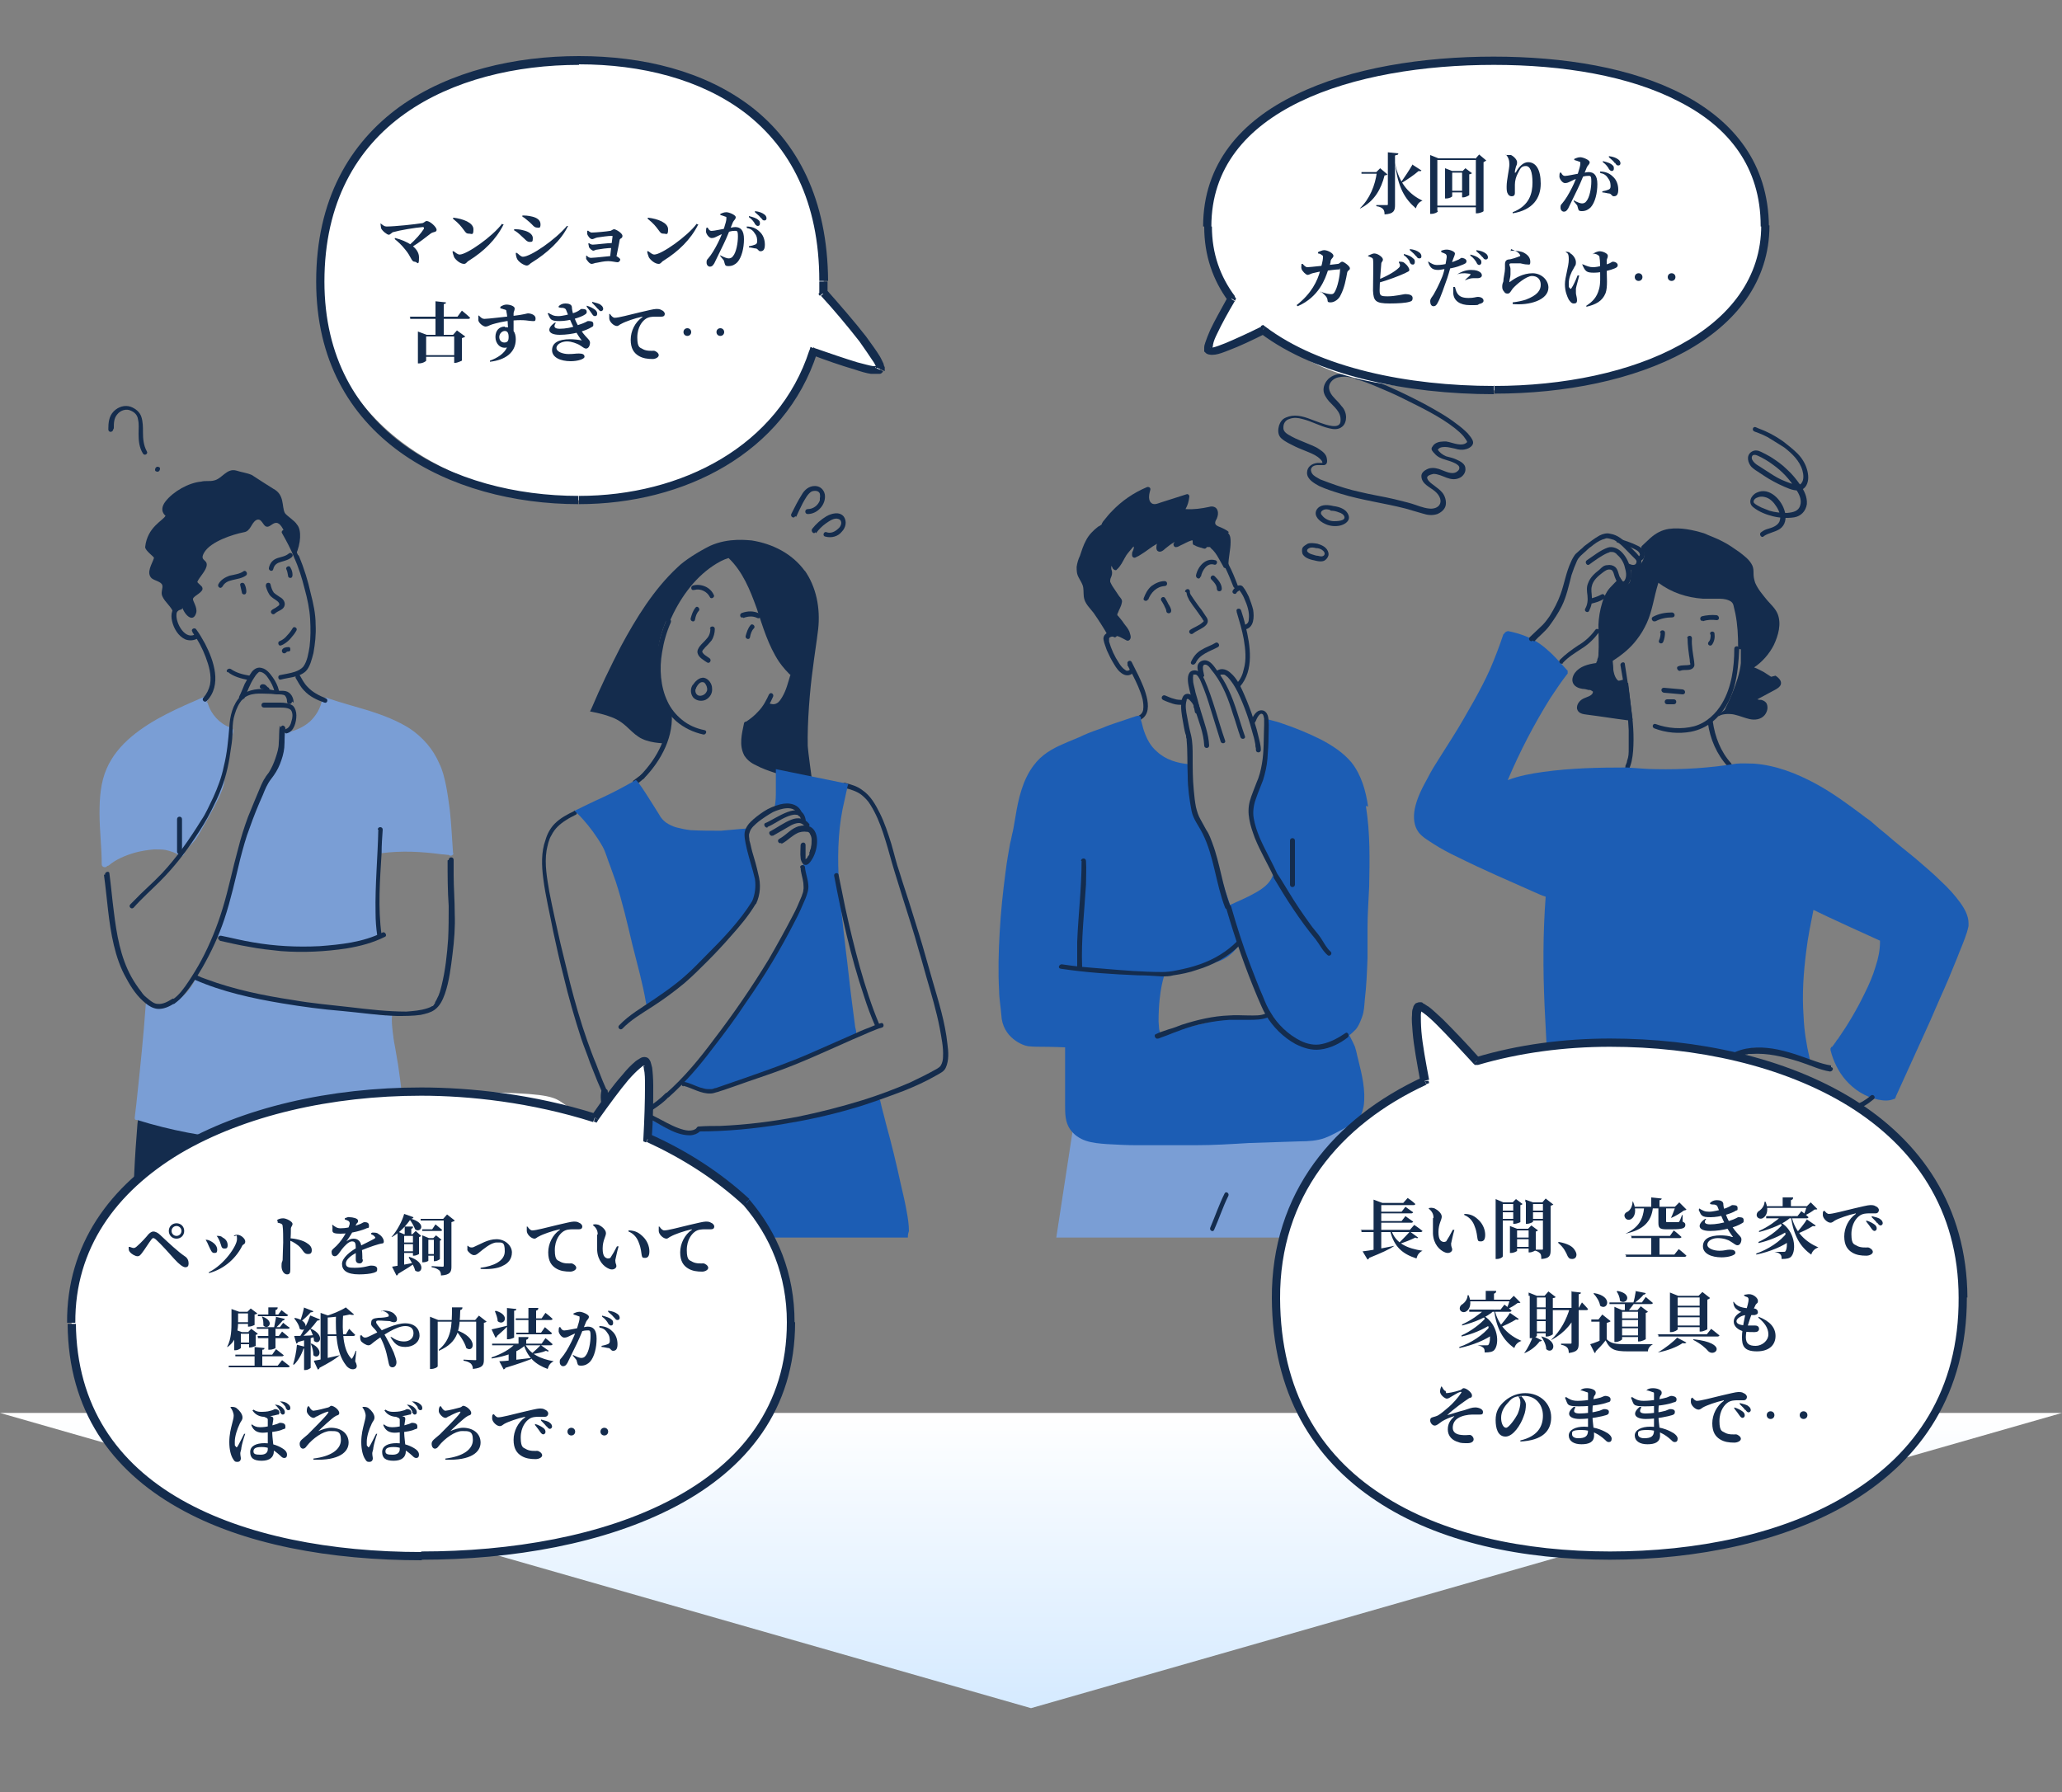 <?xml version="1.0" encoding="UTF-8"?>
<svg id="Layer_1" data-name="Layer 1" xmlns="http://www.w3.org/2000/svg" xmlns:xlink="http://www.w3.org/1999/xlink" version="1.1" viewBox="0 0 375 326">
  <rect x="0" y="0" width="375" height="326" fill="#808080" stroke="none"/>
  <defs>
    <style>
      .cls-1 {
        clip-path: url(#clippath);
      }

      .cls-2 {
        fill: none;
      }

      .cls-2, .cls-3, .cls-4, .cls-5, .cls-6, .cls-7 {
        stroke-width: 0px;
      }

      .cls-3 {
        fill: url(#linear-gradient);
      }

      .cls-4 {
        fill: #1c5db4;
      }

      .cls-5 {
        fill: #fff;
        fill-rule: evenodd;
      }

      .cls-6 {
        fill: #7a9ed5;
      }

      .cls-7 {
        fill: #142c4d;
      }
    </style>
    <linearGradient id="linear-gradient" x1="187.5" y1="27" x2="187.5" y2="-26.7" gradientTransform="translate(0 284) scale(1 -1)" gradientUnits="userSpaceOnUse">
      <stop offset="0" stop-color="#fff"/>
      <stop offset="1" stop-color="#d5eaff"/>
    </linearGradient>
    <clipPath id="clippath">
      <rect class="cls-2" x="18" y="68" width="340" height="157.1"/>
    </clipPath>
  </defs>
  <path class="cls-3" d="M187.5,310.7L0,257h375l-187.5,53.7Z"/>
  <g class="cls-1">
    <g>
      <path class="cls-7" d="M53.8,100.9c.9-2,1.1-4.5.2-5.5-.4-.7-1.9-1.6-2.2-2.1-.6-1.2,0-3.3-2.1-4.4,0,0-3.8-2.4-3.9-2.5-.9-.4-1.9-.5-2.8-.8-1.8-.5-2.6,1.5-4.1,1.8-.7.2-1.6,0-2.3.2-2.3.2-5.1,1.8-6.5,3.6-1.3,1.7,0,2.6,0,2.6-.4.9-3.3,2-3.7,5.7,0,.7,1.7,1.8,1.6,2-.3,1-1.5,2.7-.4,3.7.5.4,1.7.6,1.9,1.2.2.5-.3,1.3,0,2,.5,1.2,1.7,1.9,2.1,3.2l1.5-1.2c.6,1.7,2.1,2.9,2.6,1,.2-1-.7-2.1-.6-2.5.2-.6,2-1.2,1.7-2,0-.3-1-.9-.9-1.1.4-.9,1.7-2.1,1.7-3.1s-1.4-.7-.4-2.3c1.2-1.9,5.1-3.2,7.2-3.6,1.2-.2,1.3-1.7,2.2-2.2,1-.5,1.2,1.1,1.9,1.2.9.2,1.8-2.2,3.2.9l2.1,4.2Z"/>
      <path class="cls-7" d="M310.6,131.5c.4,2.9,1.6,5.7,3.6,7.9.4.4,1-.2.6-.6-1.9-2.1-2.9-4.8-3.3-7.5,0-.6-.9-.3-.8.2h0Z"/>
      <path class="cls-7" d="M322.1,123.1c-.5-.3-.9-.6-1.4-.9-.6-.3-1.1-.6-1.7-.8,1.5-1,2.8-2.5,3.6-4.1.8-1.7,1.4-3.8.7-5.6-.4-1-1.2-1.7-1.9-2.5-.8-1-1.7-2-2.2-3.2-.2-.6-.3-1.1-.3-1.7,0-.5,0-.9-.2-1.4-.5-1.1-1.5-1.8-2.4-2.5-1-.7-2-1.4-3-1.9-1.1-.6-2.3-1-3.4-1.5,0,0,0,0,0,0,0,0,0,0,0,0-2-.6-4.2-1.1-6.4-.8-1.3.2-2.4.8-3.4,1.7-.5.5-1,.9-1.5,1.4-.4.4.5,1.4.5,1.4,0,0,0,1.1-.9,2.1-.9,1.1-1.6.3-1.6.3,0,0,.1,2-.2,2.8-.6,1.2-1.8-.9-1.8-.9,0,0-1.2,1.3-1.8,1.9-1.6,1.7-2.2,5.7-2.1,7.5,0,1.5.1,3,0,4.4,0,.4,0,.7-.2,1.1,0,.1,0,.3-.1.4,0,0-.1.2-.1.2,0,0,0,0,0,.1-1.5.2-3,.6-3.9,1.8-.4.6-.6,1.3-.3,1.9.3.6,1,.9,1.7,1,.4,0,.7.1,1.1.2,0,0,.2,0,.3,0,.2.1.4.2.5.3,0,0,0,0,0,0,0,.8-1.3,1-1.8,1.3-.6.3-1.2,1-1.1,1.8.2.9,1.1,1,1.9,1.1,2.4.3,4.8.7,7.2,1,.2,0,1,.1,1-.1,0-.2-.1-.7-.1-.7l-.7-6s-1.3.4-2.1-.7c-.7-.9-.7-2.7-.7-3.3,0,0,0,0,0,0,1.7-1.1,3.2-2.3,4.4-3.9.7-.9,1.3-1.9,1.8-3,.5-1.1.8-2.2,1.1-3.4.3-1.3.6-2.6,1-3.9,2.4,1.8,5.2,2.7,8.1,2.9.9,0,1.7,0,2.6,0,.7,0,1.4,0,2.1.3.5.2.8.5.9,1.1.1.4.2.9.3,1.3.4,2,.5,4,.5,6.1,0,.3.2.4.5.4,0,.9,0,1.7,0,2.5-.3,3.4-2.8,8.2-2.8,8.2,0,0,0,.3-.5.6-.5.3-1.1,1.1-.6.8.6-.4,2.1-.4,2.8-.2.9.2,1.8.6,2.7.8.9.2,2,.1,2.7-.7.5-.6.7-1.4.4-2.1-.2-.4-.6-.6-1-.7-.1,0-.5,0-.7-.1.9-.5,1.7-.9,2.6-1.4.7-.4,2.1-.9,1.6-2-.2-.4-.6-.7-.9-.9h0ZM287.2,128.3c0,0,.2-.1.2-.2,0,0-.2.1-.2.2Z"/>
      <path class="cls-7" d="M294.7,121c.7,3.9,1.3,7.8,1.5,11.8,0,1.1,0,2.3,0,3.4,0,.8,0,1.4-.3,2.2,0,.3-.2.6-.3.9,0,0,0,.1,0,.2,0,0,0,0,0,0,0,0,0,0,0,0,0,.1-.1.2-.2.3-.3.5.5.9.7.4.6-1.1.8-2.4.9-3.6.2-2.7,0-5.4-.4-8.1-.3-2.6-.7-5.2-1.1-7.7,0-.6-.9-.3-.8.2h0Z"/>
      <path class="cls-6" d="M333.3,224.3c-.2-4.8-1.3-12.1-2.5-15.6,0,0-6.1-5.6-27.9-2.5-12.1,1.7-15.7,3.4-17.2,7.3,0,2.3-.5,7.3-.7,10.8h48.3Z"/>
      <path class="cls-4" d="M358,167.9c0-1.3-.7-2.6-1.5-3.7-1-1.4-2.2-2.7-3.5-3.9-1.5-1.5-3.1-2.8-4.7-4.2-1.7-1.4-3.5-2.8-5.2-4.3-.9-.7-1.7-1.4-2.5-2.1-.5-.5-1.1-.8-1.7-1.3-2.8-2.1-5.5-4.1-8.6-5.8-3.5-1.9-7.3-3.4-11.3-3.7-1,0-2.1-.1-3.1,0,0,0,0,0-.1,0,0,0,0,0,0,0-4.9.8-9.7,1.1-14.7,1-1.7,0-3.5-.2-5.2-.3,0,0,0,0,0,0,0,0,0,0-.1,0-5,0-10.1.1-15.1.8-2.2.3-4.4.7-6.5,1.5,0,0,0,0,0,0,2.2-5.2,4.8-10.2,7.8-15,1-1.5,2-3,3.1-4.4,0-.1,0-.3,0-.4,0,0,0-.2-.1-.2-1.2-1.3-2.3-2.6-3.6-3.7-1.2-1.1-2.5-1.9-4-2.5-1-.4-2.1-.7-3.1-.9-.3,0-.6.2-.7.4,0,0-.1.1-.2.2-.7,2.1-1.5,4.2-2.4,6.3-.9,2-1.9,3.9-2.9,5.7-1.3,2.3-2.6,4.6-4,6.8-.8,1.3-1.6,2.5-2.4,3.8-.7,1.1-1.4,2.2-2,3.4-1,1.8-2,3.7-2.4,5.7-.3,1.5-.2,3.1.7,4.3.7.9,1.8,1.5,2.7,2.1,1.4.9,2.9,1.7,4.4,2.4,4.6,2.3,9.3,4.3,14,6.4.7.3,1.3.6,2,.8-.5,6.6-.5,13.2-.2,19.9.2,4.1.4,8.1.7,12.1.2,3,.4,6,.7,9,.3,3.2.7,6.4,1.4,9.5,0,.3.3.4.5.4,0,0,.2,0,.3,0,5.4-2.3,11.2-3.6,17-4.4,3.1-.4,6.2-.7,9.4-.8,3.4,0,6.9,0,10.3.1,3.9,0,7.8,0,11.6-.8.3,0,.5-.4.4-.7-.6-1.7-1.7-3.3-2.3-5-.1-.3-.4-.5-.7-.4-.1,0-.2,0-.3.2-.7-.2-2.2-.5-4.1-.3-2.7.3-4.9,1.8-6.1,1.3-1.2-.4-1.8-1.1-.3-1.5,1.4-.4,4.9-1.4,4.9-1.4,0,0,2-.4.8-.9-1.2-.4-4.3,0-6-.2-1.8-.2-5.1,0-4.6-.8.5-.8,4.9-1.9,4.9-1.9l2.2-.5s-7.2-.1-8.3-.7c-1.1-.5.3-1.6.4-1.8.1-.1.8-.4.8-.4,0,0-.8-1.2,1.8-1.9,2.5-.7,2.7-.7,4.9-.4,1.8.2,5.7,1.3,6.9,1.6,0,.1,0,.2,0,.4.1.7,1.2.4,1-.3-.6-2.6-1-5.1-1.1-7.7-.3-4,0-8,.5-11.9.3-2.5.8-4.9,1.3-7.4.8.4,1.7.8,2.5,1.2,2.8,1.3,5.6,2.6,8.5,3.9.4.2.7.3,1.1.5,0,0,0,.1,0,.2,0,1.5-.3,3-.8,4.5-.5,1.7-1.2,3.3-2,4.9-1.4,2.9-3,5.6-4.8,8.2-.2.2-.4.5-.5.7,0,0,0,0,0,0,0,0,0,0,0,0,0,0,0,0-.1.1,0,0-.1.2-.2.3-.1.1-.2.3-.3.4,0,0,0,0,0,0,0,0,0,0,0,0,0,0,0,0,0,0,0,0,0,0,0,0,0,0-.1,0-.2.1,0,0,0,.1-.1.2,0,0,0,.2,0,.3.5,2,1.4,3.9,2.8,5.5,1.5,1.7,3.5,3,5.8,3.5,1,.2,2,.3,2.9-.1.1,0,.2,0,.3-.2,0,0,.1-.2.1-.3.5-1.1,1-2.2,1.5-3.3,1-2.2,2-4.4,3-6.6,1.2-2.6,2.4-5.3,3.5-7.9,1.1-2.4,2.1-4.8,3.1-7.3.6-1.6,1.3-3.1,1.8-4.7.2-.7.4-1.4.4-2.2h0ZM333,190.9s0,0,0,0c0,0,0,0,0,0,0,0,0,0,0,0h0Z"/>
      <path class="cls-7" d="M205,120.9c.7,1.3,1.4,2.6,2,4,.3.7.6,1.5.8,2.3.1.6.2,1.2.1,1.9-.1.6-.5,1-1.1,1.2-.5.2-.3,1,.2.8,3.4-1.2,1-6.2,0-8.3-.4-.8-.8-1.6-1.2-2.4-.3-.5-1,0-.7.4Z"/>
      <path class="cls-7" d="M284.2,120.6c1-1.1,2.2-1.8,3.4-2.6,1.3-.8,2.3-1.8,3.2-3,.3-.4-.4-.9-.7-.4-.9,1.2-1.9,2.1-3.1,2.8-1.2.8-2.3,1.6-3.3,2.6-.4.4.2,1,.6.6h0Z"/>
      <path class="cls-7" d="M289.4,109.8c.8-.2,1.6-.4,2.3-.9.5-.3,0-1-.4-.8-.7.4-1.4.6-2.1.8-.5.1-.3.9.2.8Z"/>
      <path class="cls-7" d="M73.4,225.1c-.5-5.1-.9-10.2-1.2-15.3,0-1.5-.1-3-.2-4.5,0-.4-.1-3.1-.1-3.1H25.2s-.1,1.6-.2,2.2c-.5,6-.8,12-.8,17.9,0,.7,0,1.8,0,2.8h49.3,0Z"/>
      <path class="cls-6" d="M73.6,204.1c-.3-3.5-.7-7-1.2-10.4-.2-1.2-.4-2.3-.6-3.5-.2-.9-.3-1.9-.4-2.7-.1-.9-.2-1.9-.1-2.8,0-.7-1-.7-1.1,0-2.4-.3-12.5-1.4-17.5-2.4-5.8-1.2-14-3.3-14-3.3l-3-1.2s-1.3,3-3.5,4.1c-2.2,1-1.9,1.6-3.5,1.2-.5-.1-.8-.3-1.1-.4,0-.3-.3-.4-.6-.4,0-.1-.1-.2-.1-.2v.2c-.2,0-.4.2-.4.5-.4,5.7-1,11.4-1.6,17-.1,1.2-.3,2.4-.4,3.5,0,.2,0,.3.2.4,0,0,.1,0,.2,0,6.1,1.9,12.4,3.1,18.7,3.6,6.3.5,12.7.2,19-.6,3.6-.5,7.1-1.2,10.6-2.1,0,0,0,0,.1,0,.2,0,.3-.2.3-.5h0Z"/>
      <path class="cls-6" d="M82.4,155.3c-.2-2.7-.3-5.3-.6-8-.2-1.5-.4-3-.7-4.5-.3-1.4-.6-2.7-1.2-3.9-1.1-2.6-3-4.8-5.4-6.4-2.2-1.4-4.8-2.4-7.3-3.2-2.6-.8-5.3-1.5-7.9-2.4-.2,0-.3,0-.5,0-.1,0-.2.2-.2.3-.3,1.6-1.1,3-2.3,4.1-1.4,1.2-3.1,1.8-4.9,2.1-.3,0-.5.2-.5.5s0,.3.2.4c0,.9,0,3.2-.1,4.1-.1,1.2-1.9,2.9-3,4.5-1.2,1.6-3.5,10.1-4.2,11.9-.7,1.7-4.2,15.5-4.2,15.5l8.2,1.6s6.8,1.3,11.7.9c4.9-.4,9.5-2.8,9.5-2.8l-.4-5.4.7-9.4s0,0,0,0c3.7-.5,7.4-.3,11.1.2.4,0,.8.1,1.2.1.3.3.9.1.9-.4h0Z"/>
      <path class="cls-6" d="M41.8,132.3c-1.9-.7-3.4-2.4-4-4.3,0-.2-.2-.3-.3-.3,0,0,0,0,0,0,.3-.1.3-.5.2-.7-.2-.3-.5-.3-.7-.2-4.6,2-9.3,4-13.1,7.2-1.9,1.6-3.5,3.5-4.5,5.8-1.1,2.5-1.3,5.3-1.3,8.1,0,3.1.4,6.2.4,9.3,0,.6.8.7,1,.3,0,0,.2,0,.3-.1,1.3-1.1,3-1.8,4.7-2.3,1.1-.3,2.3-.5,3.5-.6.8,0,1.5,0,2.1.1.9.2,1.8.5,2.6,1,.5.4,1.1-.4.7-.8.7-.5,1.9-1.5,2.8-3.1,1.2-2.2,4.6-7.7,4.6-9.7s1.6-8.8,1.6-8.8c0,0,0,0,0,0,.1-.3,0-.7-.3-.8h0Z"/>
      <path class="cls-7" d="M43.7,106.5c.1.4.2.8.3,1.3,0,.2.3.4.5.3.2,0,.3-.3.3-.5,0-.4-.1-.9-.3-1.3-.2-.5-1-.3-.8.2Z"/>
      <path class="cls-7" d="M52.1,103.6c.2.4.2.8.3,1.2,0,.2.3.4.5.3.2,0,.3-.3.3-.5,0-.5-.1-.9-.4-1.4-.2-.5-1,0-.7.4Z"/>
      <path class="cls-7" d="M40.4,106.8c.4-.8,1-1.1,1.9-1.3.8-.2,1.7-.3,2.4-.8.5-.3,0-1.1-.4-.8-.7.5-1.6.6-2.5.8-.9.3-1.7.8-2.1,1.6-.2.5.5.9.7.4h0Z"/>
      <path class="cls-7" d="M49.7,103.5c.2-.8.7-1.1,1.4-1.3.7-.2,1.5-.4,2-.9.4-.4-.2-1-.6-.6-.6.5-1.4.6-2,.8-.9.3-1.4.9-1.6,1.8-.1.5.7.8.8.2h0Z"/>
      <path class="cls-7" d="M48.3,106.4c.1.5.3,1.1.6,1.6.2.4.5.6.9.9.3.2,1,.6,1,1,0,.3-.4.4-.6.6-.3.2-.6.3-.8.5-.4.4.2,1,.6.6.5-.5,1.4-.6,1.7-1.3.3-.7-.2-1.4-.8-1.7-.4-.3-.8-.5-1.1-.8-.3-.4-.5-1-.6-1.5-.1-.5-1-.3-.8.2h0Z"/>
      <path class="cls-7" d="M51.1,117.4c.6-.2,1.2-.7,1.6-1.1.4-.5.9-1,1.2-1.6.3-.5-.5-.9-.7-.4-.3.5-.6.9-1,1.3-.3.4-.8.8-1.3,1-.5.1-.3,1,.2.8h0Z"/>
      <path class="cls-7" d="M32.7,110.1c-1.5.2-1.7,1.7-1.4,2.9.3,1.3,1.1,2.7,2.4,3.3.8.3,1.6.2,2.3-.2.5-.3,0-1.1-.4-.8-1.9,1.3-3.7-2-3.5-3.6,0-.4.3-.7.7-.8.5,0,.6-.9,0-.9Z"/>
      <path class="cls-7" d="M35,115c1,1.4,1.8,2.9,2.4,4.5.6,1.6,1.1,3.3.8,5-.2.9-.6,1.7-1.2,2.4-.4.4.2,1,.6.6,2.8-2.9,1.3-7.3-.3-10.4-.5-.9-1-1.8-1.6-2.6-.3-.5-1.1,0-.7.4h0Z"/>
      <path class="cls-7" d="M52.1,133.4c1.4-.3,1.8-2.1,1.8-3.3,0-.6-.2-1.3-.6-1.7-.6-.5-1.6-.6-2.3-.6-1,0-2,0-3,0-.6,0-.6.9,0,.9,1,0,1.9,0,2.9,0,.6,0,1.8,0,2.1.6.3.6.2,1.3,0,1.9-.1.5-.4,1.2-1,1.4-.5.1-.3.9.2.8h0Z"/>
      <path class="cls-7" d="M50.9,132c-.2,1-.1,2.1-.2,3.1,0,1-.3,1.9-.6,2.8-.3.9-.7,1.8-1.2,2.6-.2.3-.5.6-.7,1-.3.4-.5.9-.7,1.3-.8,1.9-1.6,3.8-2.4,5.8-.7,1.9-1.3,3.8-1.8,5.8-1,3.6-1.7,7.2-2.8,10.8-1,3.3-2.3,6.5-3.9,9.5-.7,1.3-1.5,2.6-2.3,3.8-.8,1.2-1.7,2.5-2.9,3.3-.5.3,0,1.1.4.7,1.1-.8,1.9-1.8,2.7-2.9.8-1.1,1.6-2.4,2.3-3.6,1.6-2.8,3-5.8,4-8.8,1.2-3.6,2-7.3,2.9-11,.5-1.9,1-3.8,1.7-5.6.7-2,1.5-4,2.4-6,.4-1,.8-2,1.5-2.9.7-.9,1.2-1.7,1.6-2.7.4-1,.7-2,.8-3,.1-1.2,0-2.4.2-3.5,0-.5-.7-.8-.8-.2h0Z"/>
      <path class="cls-7" d="M53.4,127.8c0-.9-.5-1.9-1.5-2.1-.5-.1-1,0-1.6-.1-.4,0-.9-.1-1.3-.2-1.8-.2-3.8-.1-5.2,1.2-1.5,1.5-2,3.7-2.1,5.7-.2,2.4-.4,4.7-1,7.1-.4,2-1.1,3.8-1.9,5.6-.7,1.4-1.3,2.9-2.2,4.2-2.1,3.4-4.4,6.7-7.1,9.6-1.7,1.8-3.5,3.3-5.2,5.1-.2.2-.4.4-.6.6-.4.4.2,1,.6.6,1.5-1.7,3.2-3.2,4.8-4.8,2.5-2.5,4.6-5.2,6.5-8.1,1-1.5,2-3.1,2.8-4.7.7-1.4,1.4-2.8,1.9-4.2.9-2.3,1.4-4.8,1.7-7.2.2-1.1.3-2.2.3-3.3,0-1,.1-2,.4-2.9.3-1,.7-1.9,1.4-2.7.6-.6,1.4-.9,2.3-1,.9-.1,1.8,0,2.7,0,.4,0,.9.1,1.3.1.5,0,1.1,0,1.4.2.3.3.4.7.4,1.1,0,.6.9.6.9,0h0Z"/>
      <path class="cls-7" d="M44.4,127.1c.6-1.3,1-2.6,1.8-3.8.2-.3.3-.5.6-.8.2-.2.3-.3.4-.3.7,0,1.3.7,1.6,1.2.5.7.9,1.5,1.1,2.3.1.5,1,.3.8-.2-.2-.8-.6-1.6-1.1-2.3-.5-.7-1.1-1.5-2-1.7-.7-.2-1.3.1-1.8.7-.5.7-.9,1.5-1.3,2.2-.3.7-.6,1.5-1,2.3-.2.5.5.9.7.4h0Z"/>
      <path class="cls-7" d="M47.9,125.3s0,0-.1,0c0,0,0,0,0,0,0,0,0,0,0,0,0,0,0,0,.1.1.2.2.4.3.6.4.2,0,.5,0,.5-.3,0-.2,0-.4-.3-.5,0,0,0,0,0,0,0,0,0,0-.1-.1-.1-.1-.2-.2-.3-.3-.3-.2-.7-.2-.9,0-.2.2-.2.5,0,.6.2.2.4.2.6,0h0Z"/>
      <path class="cls-7" d="M41.4,122.2c1.1.9,2.4,1.2,3.8,1.5.5.1.8-.7.2-.8-1.2-.2-2.4-.5-3.4-1.2-.4-.3-1.1.3-.6.6Z"/>
      <path class="cls-7" d="M53.5,101.4c.8,1.8,1.4,3.7,1.9,5.7.5,1.8.9,3.7,1,5.5.1,1.7.1,3.4-.1,5-.2,1.2-.4,2.6-1.1,3.6-.4.5-1,.8-1.6,1-.9.3-1.8.4-2.7.6-.5.1-.3,1,.2.8,1.5-.4,3.3-.4,4.5-1.5.8-.8,1.1-2.2,1.4-3.3.3-1.7.5-3.4.4-5.2,0-1.9-.4-3.8-.9-5.7-.5-2.3-1.2-4.5-2.1-6.7-.2-.5-1-.3-.8.2h0Z"/>
      <path class="cls-7" d="M51.3,97c.8,1.4,1.6,2.9,2.2,4.4.2.5,1,.3.8-.2-.7-1.6-1.4-3.1-2.3-4.6-.3-.5-1,0-.7.4Z"/>
      <path class="cls-7" d="M53.7,123.2c.5.8.9,1.7,1.6,2.4,1,1.1,2.3,1.7,3.7,2.2.5.2.8-.6.2-.8-1.2-.5-2.4-1.1-3.3-2.1-.6-.6-1-1.4-1.4-2.1-.3-.5-1,0-.7.4h0Z"/>
      <path class="cls-7" d="M18.9,159.1c.6,4.3.8,8.6,1.8,12.8.5,2.1,1.2,4.2,2.3,6.1.9,1.7,2,3.3,3.5,4.5.6.5,1.3.9,2.1,1,1.1.1,2.2-.4,3.1-1,.5-.3,0-1.1-.4-.8-.8.5-1.7,1-2.6.9-.6,0-1.1-.4-1.5-.7-.2-.2-.4-.3-.6-.5-.4-.3-.7-.7-.9-1-.7-.9-1.3-1.8-1.8-2.7-2-3.6-2.7-7.8-3.2-11.9-.3-2.3-.5-4.6-.8-6.9,0-.6-.9-.3-.8.2h0Z"/>
      <path class="cls-7" d="M68.8,150.9c-.1,5-.6,10-.5,15.1,0,1.4.1,2.8.3,4.1,0,.2.2.4.4.4.2,0,.5-.2.4-.4-.7-5-.3-10,0-15,0-1.4.1-2.8.2-4.2,0-.6-.9-.6-.9,0Z"/>
      <path class="cls-7" d="M81.4,156.5c0,2.8,0,5.5.2,8.3,0,2,0,4-.1,6-.2,2.8-.5,5.7-1.2,8.5-.2.8-.4,1.6-.8,2.3-.1.3-.3.5-.4.8,0,0,0,0,0,.1,0,0,0,0,0,0,0,0-.2.2-.2.3,0,0-.1.1-.2.2,0,0,0,0,0,0,0,0,0,0-.1,0-.3.2-.6.3-.9.4-1.2.4-2.5.5-3.8.6-3.4,0-6.8-.4-10.2-.8-3.5-.4-7-.7-10.4-1.3-5.3-.8-10.7-1.9-15.8-3.8-.6-.2-1.1-.4-1.7-.7-.5-.2-.9.5-.4.8,5,2.2,10.5,3.4,15.9,4.3,3.6.6,7.3,1.1,11,1.4,3.3.3,6.6.8,9.9.9,1.4,0,2.9,0,4.3-.2.9-.2,1.8-.4,2.5-.9,1-.7,1.5-1.8,1.9-2.9.8-2.3,1.1-4.9,1.4-7.3.3-2.4.5-4.9.4-7.3,0-2.4-.2-4.8-.2-7.1,0-.9,0-1.8,0-2.7,0-.6-.9-.6-.9,0h0Z"/>
      <path class="cls-7" d="M39.9,171.1c1.8.4,3.5.8,5.3,1.1,2,.4,4,.6,5.9.8,4,.3,8.1.1,12-.5,2.4-.4,4.7-1,6.9-2.1.5-.2,0-1-.4-.8-3.6,1.8-7.6,2.2-11.5,2.5-4.1.2-8.1,0-12.1-.7-1.9-.3-3.8-.8-5.8-1.2-.5-.1-.8.7-.2.8h0Z"/>
      <path class="cls-7" d="M32.2,149v5.9c0,.6.9.6.9,0v-5.9c0-.6-.9-.6-.9,0Z"/>
      <path class="cls-7" d="M53.5,211c-.8,4.3-1.5,8.6-2.3,12.9-.1.5.7.8.8.2.8-4.3,1.5-8.6,2.3-12.9.1-.5-.7-.8-.8-.2Z"/>
      <path class="cls-7" d="M52.3,118.5s0,0,0,0c0,0,0,0,0,0,0,0,0,0,0,0,0,0,0,0,0,0,0,0,0,0,0,0-.1,0,.1,0,0,0,.2,0,.5,0,.5-.3,0-.2,0-.5-.3-.5-.5,0-1,.1-1.2.5-.1.2,0,.5.2.6.2.1.5,0,.6-.2h0Z"/>
      <path class="cls-6" d="M247.1,225.1l-1.6-22.7-49.8-.8-3.6,23.5h55Z"/>
      <path class="cls-4" d="M248.8,146.7c-.4-2.8-1.2-5.7-3-8-1.5-1.8-3.5-3.1-5.6-4.2-2.2-1.1-4.6-2.1-7-2.9-.4-.2-2.8-.8-2.8-.8-.3-.1-.2.7-.2.7,0,0-.2,5.3-.2,5.9s-1,4.9-1,4.9c0,0-1.5,3.1-1.5,5.4s2.1,6.9,2.1,6.9l2.3,4.4c-.2,0-.4.1-.5.4-.5,1.4-2,2.4-3.3,3.1-1.4.8-2.9,1.4-4.4,2.1,0,0,0,0,0,0l-1.6-4.8-1.7-6.5-3.3-5.5-.5-5.1s.1-2.9.1-3.2-.2-.5-.5-.5c-2.1-.2-4.2-.8-5.8-2.3-1.2-1-1.9-2.4-2.4-3.9-.2-.6-.3-1.2-.5-1.8,0-.1,0-.3,0-.4-.1-.7-1-.3-1.3-.2-1,.3-2,.7-3,1-.9.3-1.8.6-2.7,1-1.1.4-2.3.8-3.4,1.3-1.2.6-2.4,1-3.7,1.6-2.1.9-4,2-5.4,3.9-2,2.6-2.8,6.1-3.3,9.2-.2,1-.3,1.9-.5,2.8-.2.7-.3,1.5-.5,2.2-.3,1.7-.6,3.3-.8,5-.5,3.7-.9,7.5-1.1,11.2-.2,3.5-.3,7.1-.1,10.6,0,1.4.3,3,.4,4.4.2,4.2,4,5.6,4.9,5.7,1,.1,1.9.1,2.9.1,1.5,0,3.8.1,3.8.1,0,0,0,1.7,0,2.4,0,.9,0,1.8,0,2.7,0,1.8,0,3.6,0,5.4,0,1.5,0,3.1.9,4.4.7,1,1.7,1.7,2.9,2.1,1.2.4,2.5.5,3.8.6,1.8.1,3.6.2,5.4.2,3.6,0,7.1,0,10.7,0,3.3,0,6.5-.2,9.8-.4,3.1-.1,6.1-.2,9.2-.3,1.5,0,3.1-.1,4.5-.6,1.1-.4,2.1-1,3.1-1.5.9-.5,1.9-1,2.7-1.6.8-.6,1.1-1.8,1.3-2.7.4-2.8-.3-5.7-1-8.5-.2-.7-.3-1.4-.5-2,0-.3-1-2.2-1.1-2.4.4-.3.8-.7,1.2-1.1.4-.5.7-1.1,1.1-2.2.4-1.1.4-2,.5-3.1.3-2.5.4-5,.5-7.6,0-1.9,0-3.8,0-5.6,0-2.5.2-4.9.3-7.4.1-4.9.2-9.8-.6-14.7h0ZM228.9,185.3h-5.3c-2,0-3.9.7-6.6,1.3-2.1.4-4.8,1.2-6,1.5,0-.3-.1-.6-.2-.9,0-.4-.1-1-.1-1.4,0-6.2,1.2-8.6,1.1-8.7h0c0,0,6.4-1.4,9.3-2.1,2.9-.7,4.4-3.4,4.4-3.4l4.7,12.9-1.4.9h0Z"/>
      <path class="cls-7" d="M223.8,164.9c-1.5-3.7-1.9-7.8-3.3-11.5-.3-.8-.6-1.7-1.1-2.4-.4-.7-.7-1.3-1.1-2-.4-.7-.6-1.4-.8-2.2-.2-1-.3-2-.4-3.1-.2-2-.2-4.1-.2-6.1,0-1.3,0-2.6-.3-3.9-.3-1.1-.5-2.2-.7-3.3-.2-1-.4-2.1-.1-3,0-.2,0-.2.2-.3,0,0,0,0,0,0,0,0,0,0,0,0,0,0,.2.1.3.2.2.2.4.4.6.7,0,0,.1.2.2.3,0-.2,0,.2,0,.2,0,.2.1.4.2.5.7,2.2,1.6,4.3,1.7,6.6,0,.6.9.6.9,0-.1-2.1-.9-4.2-1.5-6.2-.2-.7-.4-1.5-.9-2.1-.3-.5-.9-1.1-1.5-1.1-1.1,0-1.2,1.5-1.2,2.3,0,1.2.3,2.5.5,3.7.1.5.2,1.1.4,1.6,0,.2,0,.4.1.6,0,0,0,.1,0,.2,0,0,0,.2,0,0,.2,2.1.1,4.3.2,6.5,0,2.2.3,4.3.7,6.4.3,1.5,1.3,2.7,2,4.1,2.1,4.2,2.4,9.1,4.1,13.5.2.5,1,.3.8-.2h0Z"/>
      <path class="cls-7" d="M218.2,129c-.2-1.1-.5-2.1-.8-3.1-.1-.6-.3-1.2-.4-1.8,0-.4-.1-.9,0-1.2,0,0,0-.1,0-.2,0,0,0,0,0,0,0,0,0,0,0,0,0,0,0,0,.2,0,.1,0,.2,0,.3,0,.4.2.7.8.9,1.3.7,1.6,1.3,3.4,1.8,5.1.6,1.9,1.2,3.9,1.8,5.8.2.5,1,.3.8-.2-1.3-3.7-2.2-7.6-3.8-11.2-.3-.5-.6-1.1-1.1-1.4-.5-.3-1.3-.2-1.6.3-.5.8-.2,2.1,0,3,.3,1.4.8,2.7,1,4.1.1.5.9.3.8-.2h0Z"/>
      <path class="cls-7" d="M219,123c0-.4-.7-2.3.3-2.1.4.1.7.5.9.8.2.3.5.6.7.9,1.6,2.2,2.5,4.6,3.3,7.2.5,1.4.9,2.9,1.4,4.3.2.5,1,.3.8-.2-1-2.8-1.7-5.8-3-8.5-.6-1.3-1.3-2.4-2.1-3.5-.5-.7-1.2-1.8-2.2-1.8-.6,0-1.2.4-1.3,1-.1.7.2,1.3.2,1.9,0,.6.9.6.9,0h0Z"/>
      <path class="cls-7" d="M221.7,122.9c.2-.1.2-.1.4-.2,0,0,.2,0,.3,0,0,0,0,0,.1,0,0,0,0,0,0,0,0,0,.2,0,.3.1.2.1.2.2.4.3.8.8,1.4,1.8,1.9,2.8,1.2,2.5,2.1,5.1,2.8,7.8.2.6.3,1.2.4,1.7,0,.2,0,.4.1.7,0,0,0,0,0,.1,0,0,0,0,0,0,0,0,0,.2,0,.2,0,.6.9.6.9,0,0-.9-.3-1.8-.5-2.7-.3-1.4-.8-2.7-1.2-4-.5-1.4-1.1-2.9-1.7-4.2-.5-1.1-1.1-2.2-2-3-.7-.7-1.7-1.1-2.6-.5-.5.3,0,1.1.4.7h0Z"/>
      <path class="cls-7" d="M228.4,131.1c.1-.3.7-1.6,1.2-1.2.2.1.2.5.3.8,0,.4,0,.7,0,1.1-.1,2.4,0,4.8-.4,7.1-.2,1.2-.5,2.4-1,3.5-.4,1.1-.9,2.2-1.2,3.3-.3,1.1-.3,2.2-.1,3.3.2,1.2.6,2.3,1,3.4,1,2.5,2.4,4.8,3.5,7.2.2.5,1,0,.7-.4-1-2.3-2.3-4.5-3.3-6.8-.5-1.2-.9-2.4-1.1-3.6-.2-1.2,0-2.4.4-3.5.4-1.2.9-2.3,1.3-3.4.4-1.3.7-2.6.8-3.9.1-1.4.2-2.7.2-4.1,0-.9.1-1.9,0-2.8,0-.8-.3-1.9-1.3-1.9-1,0-1.5,1.1-1.9,1.9-.2.5.6.7.8.2h0Z"/>
      <path class="cls-7" d="M211.1,109.1c.2.3.4.6.6,1,.1.3.4.7.4,1,0,.6.9.6.9,0,0-.4-.3-.9-.5-1.2-.2-.4-.4-.8-.6-1.1-.3-.5-1,0-.7.4Z"/>
      <path class="cls-7" d="M220.3,105.4c.4.4,1,1,1,1.7,0,.6.9.6.9,0,0-.9-.7-1.7-1.3-2.3-.4-.4-1,.2-.6.6Z"/>
      <path class="cls-7" d="M208.8,109.1c.5-1.3,1.5-2.4,3-2.5.6,0,.6-.9,0-.9-.9,0-1.7.4-2.4.9-.7.6-1.1,1.4-1.4,2.2-.2.5.6.7.8.2h0Z"/>
      <path class="cls-7" d="M218.4,104.9c.2-1.1,1.1-2.6,2.4-2.2.5.2.8-.7.2-.8-1.8-.5-3.2,1.2-3.5,2.8,0,.5.7.8.8.2Z"/>
      <path class="cls-7" d="M202.6,115c-1-.3-2.1.4-1.9,1.4.1.6.4,1.3.6,1.9.4.9.8,1.7,1.3,2.5.4.7.9,1.4,1.6,1.8.7.4,1.5.3,2-.4.3-.4-.3-1.1-.6-.6,0,0-.2.2-.2.3-.1,0-.1,0-.2.1,0,0-.1,0-.2,0-.2,0-.2,0-.3-.1-.5-.3-.9-.8-1.2-1.3-.8-1.2-1.4-2.5-1.8-3.9,0-.1,0-.3,0-.4,0,0,0,0,0-.1,0,0,0,0,0,0,0,0,0-.1,0,0,0-.1,0-.2.2-.3.2-.1.5-.2.7,0,.5.2.8-.7.2-.8h0Z"/>
      <path class="cls-7" d="M215.8,107.8c0,.5.3,1,.5,1.4.4.6.8,1.2,1.2,1.7.4.6.8,1.1,1.2,1.7,0,.1.1.2.2.3,0,0,0,0,0,.1,0,0,0,.2,0,0,0,0,0,0,0,.1,0,0,0,0,0,0,0-.2-.1.1-.2.1-.6.6-1.6.9-2.3,1.4-.4.4.2,1,.6.6.8-.7,3.3-1.3,2.5-2.8-.3-.5-.7-1-1-1.5-.5-.6-.9-1.2-1.4-1.9-.2-.3-.4-.6-.6-.9,0-.1-.1-.2-.1-.3,0,0,0-.1,0-.2,0,0,0,0,0,0,0-.6-.8-.6-.9,0h0Z"/>
      <path class="cls-7" d="M224.9,107.8c0,0,.1-.2.2-.2,0,0,.4-.3.4-.3,0,0-.3-.2-.1,0,0,0,0,.1.1.2.3.4.6.9.8,1.4.5,1.1,1,2.5.8,3.8,0,.6-.4.9-.9,1-.5.1-.3.9.2.8,1.7-.3,1.7-2.3,1.5-3.6-.2-.8-.5-1.6-.8-2.4-.3-.6-.6-1.2-1-1.7-.2-.3-.5-.4-.9-.3-.4.1-.8.6-1,.9-.3.5.5.9.7.4h0Z"/>
      <path class="cls-7" d="M224.9,111.3c.5,1.7,1,3.3,1.3,5,.3,1.8.5,3.7,0,5.4-.2,1-.6,1.9-1.3,2.6-.4.4.2,1,.6.6,2.6-3,1.9-7.5,1-11.1-.2-.9-.5-1.9-.8-2.8-.2-.5-1-.3-.8.2Z"/>
      <path class="cls-7" d="M222.7,103c.6,1.2,1.1,2.4,1.6,3.7.2.5,1,.3.8-.2-.5-1.3-1-2.6-1.7-3.9-.2-.5-1,0-.7.4h0Z"/>
      <path class="cls-7" d="M231.6,159.6c2.3,3.9,4.8,7.8,7.7,11.3.7.9,1.2,2,2.1,2.8.4.4,1-.2.6-.6-.8-.7-1.2-1.6-1.8-2.5-.6-.9-1.4-1.7-2-2.6-1.3-1.8-2.6-3.7-3.8-5.7-.7-1.1-1.3-2.2-2-3.2-.3-.5-1,0-.7.4h0Z"/>
      <path class="cls-7" d="M223,165.2c1.6,5.5,3.5,11,5.7,16.2.5,1.1.9,2.2,1.5,3.2,1.2,2.1,3.2,4.1,5.4,5.3,1.4.7,2.9,1.2,4.5,1,1.8-.2,3.6-1.1,5-2.2.4-.3,0-1.1-.4-.8-1.3.9-2.8,1.7-4.3,2-1.3.3-2.7,0-3.9-.6-2.2-1.1-4.2-3-5.4-5.1-.6-.9-1-1.9-1.4-2.9-.9-2-1.6-4-2.4-6-1.3-3.4-2.4-6.9-3.4-10.4-.2-.5-1-.3-.8.2Z"/>
      <path class="cls-7" d="M210.7,188.9c.7-.3,1.4-.5,2.1-.8.7-.3,1.4-.5,2.1-.8,1.4-.5,2.8-.9,4.3-1.2,1.4-.3,2.9-.5,4.4-.6,1.1,0,2.3,0,3.4,0,1.2,0,2.6,0,3.7-.5.5-.2,0-1-.4-.7-1,.5-2.2.4-3.3.4-1.1,0-2.3-.1-3.4,0-3,.1-5.9.8-8.7,1.7-.8.3-1.5.6-2.3.8-.8.3-1.6.5-2.4.9-.5.2,0,1,.4.8h0Z"/>
      <path class="cls-7" d="M192.9,176.2c4.6.7,9.3,1,14,1.2,1.4,0,2.9.1,4.4.2.7,0,1.4,0,2.1-.2,1.4-.2,2.9-.5,4.3-1,3-.9,5.7-2.4,7.9-4.6.4-.4-.2-1-.6-.6-1.9,1.9-4.2,3.3-6.8,4.2-1.4.5-2.7.8-4.2,1.1-.9.2-1.8.3-2.6.3-3.6,0-7.1-.3-10.7-.6-2.5-.2-5.1-.4-7.6-.8-.5,0-.8.7-.2.8h0Z"/>
      <path class="cls-7" d="M196.7,156.6c0,4.9-.6,9.8-.8,14.7,0,1.5,0,3.1,0,4.6,0,.6.9.6.9,0-.2-5,.4-10,.7-15,0-1.4.1-2.8,0-4.3,0-.6-.9-.6-.9,0Z"/>
      <path class="cls-7" d="M217.4,120.7c.7-1.7,2.6-2.2,4.1-3,.5-.3,0-1-.4-.8-.8.5-1.8.8-2.6,1.3-.9.5-1.5,1.3-1.9,2.2-.2.5.6.7.8.2h0Z"/>
      <path class="cls-7" d="M223.5,96.8c-.3-.3-.7-.5-1.1-.7-.4-.2-.8-.3-1.1-.5-.5-.3-.3-.8,0-1.3.2-.5.3-1,.1-1.5-.2-.6-.9-.8-1.5-.6-1.4.3-2.8.5-4.3.4.4-.7.6-1.4.7-2.3,0-.3-.3-.5-.5-.4-1.6.5-3.1,1-4.7,1.5-.6.2-1.4.6-1.9-.1-.4-.6-.2-1.5,0-2.2.1-.4-.3-.6-.6-.5-2.4,1-4.6,2.5-6.4,4.4-.5.5-.9,1-1.3,1.5-.2.2-.4.5-.5.7,0,.1-.1.3-.2.3-.1.1-.3.2-.5.3-.9.7-1.7,1.5-2.2,2.5-.5.9-.8,1.9-1.1,2.8-.3.6-.5,1.3-.6,2,0,.7,0,1.3.4,2,.3.6.7,1.1.8,1.8.1.7,0,1.4.2,2.1.3,1,1.1,1.7,1.7,2.5.9,1.3,1.8,2.7,2.6,4.1.1.2.3.2.5.2.5-.1,1.1-.2,1.5,0,.5.2,1,.5,1.4.7.2.1.5,0,.6-.2.3-.4,0-1-.1-1.4-.2-.5-.6-1-1-1.5-.3-.5-.7-.9-1-1.3,0,0-.1-.1-.2-.2,0,0,0,0,0,0,0,0,0,0,0,0,0-.2,0-.3.1-.4.2-.6.6-1.2.7-1.8.2-.6-.2-.9-.5-1.3-.4-.6-.8-1.2-1.2-1.8-.1-.2-.3-.5-.4-.8,0-.3,0-.5.2-.9.2-.5.2-.9,0-1.4,0-.2,0-.4,0-.6,0,0,0,0,0,0,0,0,.1.2.2.3,0,.1.1.3.3.4.1.1.4.2.5,0,.7-.6,1.1-1.5,1.5-2.2.3-.6.8-1.1,1.2-1.6.1-.1.2-.3.4-.4,0,0,0,.2,0,.2,0,.3-.2.6-.3.9,0,.3-.1.6.1.8.2.2.4.2.7,0,.5-.2,1-.6,1.5-.9.6-.4,1.2-.9,1.9-1.3,0,0,.2-.1.3-.2-.1.4-.2,1,.1,1.3.5.4,1.1-.1,1.4-.4.5-.4,1.1-.9,1.7-1.2,0,.1-.1.2-.2.3,0,.4.2.7.6.6.2,0,.5-.2.7-.3.7-.3,1.3-.7,2-.9,0,0,.1,0,.2,0,0,0,0,.1,0,.2,0,.4,0,.6.4.7.3.2.7.3,1,.4.2,0,.5.2.8.2.2,0,.3-.2.4-.3,0,0,0,0,0,0,0,0,0,0,0,0,0,0,0,0,0,0,0,0,.1,0,.1,0,0,0,.1,0,.2,0h0s0,0,0,0c0,0,0,0,.1,0,0,0,0,0,0,0,0,0,0,0,.1,0,0,0,.2.1.2.2.6.5,1,1.1,1.4,1.8.3.5.6,1.1.9,1.6,0,.2.4.3.6.2,0,0,0,0,.1-.1,0,0,0,0,0,0,.1,0,.2-.2.2-.4,0-1.4.4-2.8.4-4.2,0-.6,0-1.2-.5-1.7h0ZM213.7,98.2s0,0,0,0c0,0,0,0,0,0ZM213.8,98.5s0,0,0,0c0,0,0,0,0,0ZM213.8,98.5s0,0,0,0c0,0,0,0,0,0ZM203.1,111.9s0,0,0,0h0ZM206.3,98.8s0,0,0,0h0ZM206.3,100.7s0,0,0,0c0,0,0,0,0,0h0ZM213.7,98.7s0,0,0,0h0ZM216.8,98.2s0,0,0,0c0,0,0,0,0,0ZM203.1,111.9s0,0,0,0c0,0,0,0,0,0,0,0,0,0,0,0h0ZM206.7,101s0,0,0,0c0,0,0,0,0,0,0,0,0,0,0,0ZM213.7,98.7c-.2,0,0,0,0,0h0Z"/>
      <path class="cls-7" d="M222.7,217.1c-1,2-1.7,4.1-2.6,6.2-.2.5.5.9.7.4.9-2,1.6-4.2,2.6-6.2.2-.5-.5-.9-.7-.4Z"/>
      <path class="cls-7" d="M234.6,152.9v8c0,.6.9.6.9,0v-8c0-.6-.9-.6-.9,0Z"/>
      <path class="cls-7" d="M211.5,127.3c.6.3,1.2.5,1.8.7.6.2,1.2.2,1.8.2.6,0,.6-.9,0-.9-.5,0-1.1,0-1.6-.2-.5-.1-1.1-.4-1.6-.6-.5-.2-.9.5-.4.8Z"/>
      <path class="cls-7" d="M246.8,68.4c-1.7-.5-3.7-.8-5.2.5-.5.5-.9,1.2-.9,2,0,.8.5,1.5,1,2.1.9,1,2.2,1.9,2.1,3.5,0,1.8-2.8.7-3.7.4-1.5-.5-3-1.3-4.6-1.3-.7,0-1.5.2-2.1.6-.5.4-.8,1-.9,1.7-.1.7,0,1.4.6,1.9.7.6,1.6,1,2.4,1.4.8.4,1.7.7,2.6,1.1.7.3,1.4.6,2,1.2.2.2.4.4.4.7,0,0,0,.2,0,.2,0,0,.2-.2.2-.2,0,0,0,0,0,0,0,0,0,0,0,0-.4,0-.7,0-1.1,0-1,.1-1.9.7-1.9,1.8,0,1.2,1.3,1.9,2.2,2.4,1.3.6,2.6,1,3.9,1.4,3.9,1.2,7.9,1.7,11.8,2.7,1,.3,2.1.6,3.1.9.9.3,1.8.4,2.7.1.7-.3,1.3-.8,1.5-1.5.2-.8-.1-1.8-.6-2.4-.4-.5-1-.9-1.5-1.3-.4-.3-1-.7-1.2-1.2-.3-.6.7-.8,1.1-.9.8,0,1.6.4,2.4.7.8.3,1.6.4,2.4,0,.6-.3,1.1-1,1-1.7,0-.8-.9-1.3-1.6-1.6-.6-.3-1.2-.4-1.9-.6-.7-.3-1.2-.7-1.6-1.3v.3c.2-.6.8-.7,1.4-.7.6,0,1.2.2,1.8.3.6.2,1.3.3,2,.1.5-.1,1.4-.6,1.3-1.3-.1-.6-.6-1.1-1-1.6-.6-.6-1.3-1.2-2-1.7-1.8-1.4-3.8-2.5-5.8-3.6-2.1-1.1-4.3-2.2-6.6-3.2-1.8-.8-3.7-1.6-5.6-2.1-.5-.2-.8.7-.2.8,1.2.3,2.4.8,3.6,1.3,1.7.7,3.3,1.4,4.9,2.2,3.2,1.6,6.6,3.2,9.4,5.4.6.5,1.1.9,1.6,1.5.3.4.6.8.7,1.2,0-.1,0-.2,0-.3-.4.6-1.2.6-1.8.5-.7-.1-1.4-.4-2.1-.5-.7,0-1.4,0-2,.4-.3.2-.4.4-.6.7-.2.4.2.8.5,1.1.5.6,1.2.9,1.9,1.1.7.2,1.3.4,1.9.7.3.2.7.4.7.8,0,.4-.3.6-.6.8-.8.4-1.8-.1-2.6-.4-.7-.3-1.5-.5-2.3-.3-.6.2-1.5.7-1.4,1.5.1,1.4,1.6,1.9,2.5,2.7.6.5,1.2,1.4.9,2.2-.3.8-1.3,1-2,.9-1.1-.1-2.2-.6-3.2-.9-1-.3-2-.5-3.1-.8-2.1-.5-4.2-.8-6.2-1.3-1.9-.4-3.8-1-5.7-1.7-.5-.2-1.1-.4-1.6-.6-.5-.3-1.2-.6-1.5-1.1-.2-.3-.3-.8,0-1.1.2-.3.7-.4,1-.4.4,0,.8,0,1.2,0,.6-.1.6-.7.5-1.2-.1-.8-.8-1.3-1.4-1.7-.7-.5-1.6-.8-2.3-1.1-.9-.4-1.8-.7-2.7-1.2-.7-.4-1.6-.8-1.5-1.7,0-.7.4-1.3,1.1-1.5.8-.3,1.6-.2,2.3,0,1.7.4,3.2,1.3,4.9,1.7.8.2,1.7.3,2.4-.3.5-.4.7-1.1.7-1.7,0-.7-.3-1.5-.8-2-.5-.7-1.1-1.2-1.6-1.8-.5-.6-.9-1.4-.6-2.2.3-.7,1-1.2,1.8-1.3,1-.2,2.1,0,3.1.3.5.1.8-.7.2-.8h0Z"/>
      <path class="cls-7" d="M242.1,92.9c.5,0,.9.1,1.4.3.4.1.9.4,1,.8.2.8-1.5.8-1.9.8-.8,0-1.7-.4-2.2-1.1-.3-.3-.2-.7.2-.9.5-.3,1.1-.1,1.5,0,.5.1.8-.7.2-.8-1-.2-2.3-.3-2.9.8-.5,1.1.6,2,1.4,2.4.9.5,2,.6,2.9.4.9-.2,2-.9,1.5-2-.5-1.2-2-1.5-3.1-1.6-.6,0-.5.8,0,.9h0Z"/>
      <path class="cls-7" d="M239.4,99.7c.3,0,.7.1,1,.3.3.2.7.6.4,1-.3.3-.7.2-1.1.1-.4,0-.8-.2-1.2-.3-.3-.1-.7-.3-.8-.6,0-.3.2-.4.4-.5.4-.2.8-.1,1.3,0,.5.1.8-.7.2-.8-.6-.1-1.3-.2-1.8,0-.3.2-.7.4-.9.7-.2.4-.1.9,0,1.2.5.8,1.5,1,2.4,1.2.5.1,1,.2,1.5,0,.4-.2.7-.6.8-1,.1-.6-.3-1.2-.7-1.5-.4-.3-.9-.5-1.4-.6-.5-.1-.8.7-.2.8h0Z"/>
      <path class="cls-7" d="M20.7,77.9c0-.9,0-1.8.6-2.5.6-.8,1.7-1.1,2.5-.7.7.3,1.2.8,1.3,1.6.2.8.1,1.7.1,2.6,0,1.2.1,2.5.8,3.6.3.5,1,0,.7-.4-.6-1.1-.7-2.3-.7-3.5,0-.9,0-1.9-.3-2.8-.3-.9-1.1-1.5-1.9-1.8-1.1-.4-2.3,0-3.1.8-.9.9-1,2.1-1,3.3,0,.6.8.6.9,0h0Z"/>
      <path class="cls-7" d="M28.4,85s0,0-.1.1c0,0-.1.2-.1.3s0,.2.1.3c0,0,.2.1.3.1,0,0,0,0,.1,0,0,0,.1,0,.2-.1,0,0,0,0,.1-.1,0,0,.1-.2.1-.3s0-.2-.1-.3c0,0-.2-.1-.3-.1,0,0,0,0-.1,0,0,0-.1,0-.2.1Z"/>
      <path class="cls-7" d="M292.3,120.1c0,.8.1,1.6.2,2.3,0,.5.1,1.1.4,1.5.5,1,1.7.8,2.6.5.5-.2.3-1-.2-.8-.4.1-.9.3-1.2.2-.2,0-.2,0-.3-.1,0,0-.1-.2-.2-.3-.1-.4-.2-.8-.2-1.3,0-.7-.1-1.4-.2-2.1,0-.5-.9-.6-.9,0h0Z"/>
      <path class="cls-7" d="M289,111.1c.4-.8.6-1.6.5-2.5,0-.6-.2-1.3,0-2,.2-1,1.1-1.8,1.9-2.4.4-.3.9-.7,1.4-.6.4,0,.6.4.7.8.2.7.5,1.5,1,2,.7.7,1.6.2,1.9-.6.4-.9.3-1.9,0-2.8-.3-1-.8-1.9-1.5-2.6-.6-.6-1.6-1.1-2.5-.8-1.4.5-2.6,1.5-3.8,2.3-.5.3,0,1.1.4.8,1.1-.8,2.2-1.6,3.3-2.1.1,0,.3-.1.5-.2,0,0,.1,0,.2,0-.1,0,.1,0,.2,0,.3,0,.7.2.9.5.7.6,1.2,1.4,1.4,2.3.2.7.4,1.6,0,2.3,0,.1-.2.2-.3.3,0,0,0,0-.1,0-.2-.2-.4-.6-.5-.8-.3-.6-.3-1.4-.9-1.9-.4-.3-.9-.4-1.4-.3-.6,0-1,.4-1.4.8-.9.7-1.7,1.4-2.1,2.5-.3.7-.2,1.5-.1,2.2.1.9,0,1.7-.4,2.4-.3.5.5.9.7.4h0Z"/>
      <path class="cls-7" d="M279,116.7c.9-1,2-1.8,2.8-2.9.8-1.1,1.6-2.3,2.2-3.5.9-1.8,1.3-3.8,1.8-5.7.3-.9.6-1.7,1-2.6.1-.2.2-.4.4-.6.2-.3.5-.5.8-.8.5-.4.9-.9,1.4-1.2.6-.5,1.3-1,2.1-1.3.2,0,.5-.2.7-.2.4,0,.9.2,1.3.3,1.2.6,2.1,1.7,3,2.6.3.3.5.5.8.8.2.2.4.4.3.7-.1.6-.8.5-1.2.3-.5-.3-.9.5-.4.8.5.3,1.2.4,1.7.1.5-.2.8-.7.8-1.3,0-.7-.5-1.1-.9-1.6-.5-.5-1-1-1.5-1.5-.9-.9-1.9-1.8-3.2-2-.7-.2-1.4,0-2,.3-.9.5-1.8,1.2-2.6,1.8-.3.2-.5.5-.8.7-.3.3-.7.6-1,.9-.3.4-.6.9-.8,1.4-.9,1.9-1.2,4-1.9,5.9-.5,1.4-1.2,2.7-2,4-.5.7-1,1.4-1.7,2-.6.6-1.3,1.2-1.9,1.8-.4.4.2,1,.6.6h0Z"/>
      <path class="cls-7" d="M300.9,132.5c2.1.8,4.4,1,6.6.6,1.5-.3,2.8-.9,3.9-1.8,2-1.6,3.3-3.9,4-6.4.6-2.2.8-4.6.9-6.9,0-.6-.9-.6-.9,0,0,3.4-.5,7-2.2,9.9-1.1,1.9-2.9,3.6-5.1,4.2-2.3.6-4.8.4-7-.4-.5-.2-.8.6-.2.8h0Z"/>
      <path class="cls-7" d="M333,193.8c-1.9-.3-3.7-1.1-5.5-1.7-1.4-.5-2.8-.9-4.2-1.2-2.5-.5-5.2-.6-7.6.4-.8.3-2.1,1.1-1.3,2.2.3.4,1.1,0,.7-.4,0,0-.1-.2-.1-.2,0-.1,0,0,0,0,0,0,0,0,0,0,0,0,0,0,0,0,0,0,0,0,0-.1,0,0,0,0,.1-.1.3-.2.7-.4,1.1-.5.4-.2.9-.3,1.3-.4.2,0,.3,0,.5-.1,0,0,.1,0,.2,0,0,0-.1,0,0,0,.1,0,.2,0,.3,0,3-.2,5.8.5,8.7,1.4,1.9.6,3.7,1.5,5.6,1.8.5,0,.8-.7.2-.8Z"/>
      <path class="cls-7" d="M322.6,193.5c-1.3-.3-2.7-.5-4-.7-1.4-.1-2.8-.2-4.2.1-.5.1-1.1.3-1.6.7-.5.4-.9,1.2-.5,1.8.3.6,1,.7,1.6.7.9,0,1.9.1,2.8.2,2.2,0,4.4.2,6.5.7.5.1.8-.7.2-.8-1.7-.4-3.4-.6-5.2-.7-.9,0-1.7,0-2.6-.1-.7,0-1.5,0-2.2-.2-.2,0-.5,0-.5-.3,0-.2.2-.6.3-.7.3-.3.9-.4,1.3-.5,1.2-.2,2.4-.2,3.6,0,1.3.1,2.7.3,4,.6.5.1.8-.7.2-.8h0Z"/>
      <path class="cls-7" d="M323.2,196.2c-1.1,0-2.3-.1-3.4,0-.8.1-1.6.3-2.4.5-.8.2-1.7.4-2.4.8-.5.2-1.1.6-1.1,1.2,0,1.1,1.9,1.1,2.7,1.1,1.6,0,3.2-.1,4.8-.2.7,0,1.4,0,2.2,0,.1,0,.3,0,.4,0,.2,0,.2,0,.3,0,0,0,.2,0,.3,0,0,0,0,0,0,0,0,0,0,0,.1,0,0,0,0,0,0,0,0,0,0,0,0,0,0,0,0-.1,0-.2,0,0,0,0,0,0,0,0,0,0,0,0,0,0,0,0,0,0,0,0-.1,0-.2,0-.1,0-.3.2-.5.2-.8.3-1.6.5-2.4.8-.6.2-1.3.3-1.9.5-.6.2-1.7.9-1.4,1.7.3,1,2,.8,2.7.7,1.2-.2,2.3-.7,3.5-.9.7-.2,1.4-.3,2.1-.3.8,0,1.5.2,2.2.4,1.1.3,2.4.3,3.5.2,2.4,0,4.9-.4,7-1.7.5-.3,1-.7,1.5-1.1.4-.4-.2-1-.6-.6-1.8,1.6-4.1,2.3-6.5,2.5-1.1,0-2.1,0-3.2,0-.6,0-1.2-.1-1.8-.3-.7-.2-1.3-.3-2-.3-1.4,0-2.7.4-4,.8-.9.3-1.9.7-2.9.6-.2,0-.3-.1-.5-.2-.1,0,0,0,0,0,0,0,.1-.2.2-.2.1-.1.3-.2.5-.3,0,0,.2,0,.1,0,0,0,0,0,0,0,.6-.2,1.2-.3,1.8-.5.8-.2,1.6-.5,2.3-.8.5-.2,1.3-.5,1.4-1,.3-1.1-1.7-1.1-2.3-1.1-1.5,0-3,.1-4.5.2-1.2,0-2.6.2-3.7-.1,0,0,0,0,0,0,0,0,0,0-.1,0,0,0,0,0,0,0,0,0,0,0,0,0,0,0,0,0,0,0,0,0,0,0,0,0,0,0,0,0,0,0,0,0,0,0,0,0,.4-.4,1.1-.6,1.7-.8,1.4-.4,2.9-.8,4.3-.8.8,0,1.6,0,2.3,0,.6,0,.6-.8,0-.9Z"/>
      <path class="cls-7" d="M294.1,98.6c.9.5,2,.7,3,1.2.4.2.9.4,1.1.9.2.4-.4.6-.5,1-.1.5.7.8.8.2,0,0,0,0,0,0,0,0,0,0,.1,0,0,0,.2-.2.3-.3.2-.3.2-.6.2-.9-.1-.7-.6-1.1-1.2-1.4-.6-.3-1.3-.6-1.9-.8-.3-.1-.6-.2-.9-.3-.2,0-.4-.1-.5-.2-.5-.3-.9.5-.4.8h0Z"/>
      <path class="cls-7" d="M306.9,116c0,1.3.2,2.7.4,4,0,.2,0,.4.1.7,0,0,0,0,0,.2,0,.2,0,0,0,0-.7.2-1.5,0-2.2.3-.5.2,0,1,.4.8.7-.3,1.7.1,2.3-.5.4-.4.2-.8.2-1.2-.2-1.4-.5-2.8-.4-4.2,0-.6-.8-.6-.9,0Z"/>
      <path class="cls-7" d="M302,115.1c0,.5-.1,1-.3,1.4-.2.5.6.8.8.2.2-.5.3-1.1.3-1.6,0-.6-.9-.6-.9,0h0Z"/>
      <path class="cls-7" d="M311.1,115.4c0,.5,0,1-.4,1.4-.3.5.4.9.7.4.4-.6.5-1.3.4-2,0-.2-.3-.4-.5-.3-.3,0-.3.3-.3.5Z"/>
      <path class="cls-7" d="M301.1,113c.9-.5,2-.7,3-.7.6,0,.6-.8,0-.9-1.2,0-2.4.2-3.5.8-.5.3,0,1,.4.8h0Z"/>
      <path class="cls-7" d="M309.7,113c.8-.3,1.7-.3,2.5-.2.6,0,.5-.8,0-.9-.9-.1-1.9,0-2.7.2-.5.2-.3,1,.2.8Z"/>
      <path class="cls-7" d="M302.6,126c1.1.1,2.2.2,3.4.3.6,0,.6-.8,0-.9-1.1-.1-2.2-.2-3.4-.3-.6,0-.6.8,0,.9Z"/>
      <path class="cls-7" d="M303.2,128.1h1.2c.6,0,.6-.9,0-.9h-1.2c-.6,0-.6.9,0,.9Z"/>
      <path class="cls-7" d="M320.8,97.5c.9-.6,2-.7,2.9-1.3,1-.7,1.2-1.9.9-3.1-.5-2.1-2.8-4.6-5.1-3.5-1.1.5-1.7,1.9-.6,2.7,1,.8,2.3,1.3,3.5,1.6,1.2.3,2.6.4,3.9.2,1.2-.2,2.1-1.1,2.3-2.4.1-1.3-.5-2.5-1.2-3.5-.7-1-1.5-2-2.4-2.8-.9-.9-1.9-1.6-3-2.3-.5-.3-1.1-.6-1.7-.9-.6-.3-1.2-.4-1.8,0-1,.7-.6,2,0,2.7.4.4,1,.8,1.5,1.1.6.4,1.2.8,1.7,1.1,1.2.7,2.4,1.3,3.7,1.8,1.1.4,2.4.6,3.1-.6.5-.9.4-2,.1-3-.3-1-.9-2-1.7-2.8-.8-.8-1.7-1.5-2.6-2.2-1-.7-2-1.3-3.1-1.8-.6-.3-1.3-.5-1.9-.8-.5-.2-.8.6-.2.8,1.1.4,2.1.8,3,1.4.8.5,1.6,1,2.4,1.5,1.4,1.1,2.8,2.4,3.3,4.2.2.7.3,1.7-.2,2.3-.3.4-.8.3-1.2.2-.6-.1-1.1-.3-1.6-.5-1.1-.4-2.1-1-3-1.6-.5-.3-.9-.6-1.4-.9-.4-.3-.9-.5-1.3-.9-.3-.3-.6-.7-.5-1.1.1-.5.7-.4,1.1-.2.9.4,1.9,1,2.7,1.6,1.7,1.2,3.1,2.7,4.2,4.5.6.8,1.1,1.9.8,2.9-.3,1.1-1.3,1.3-2.4,1.4-1.1,0-2.2-.1-3.2-.4-.5-.2-1-.4-1.5-.6-.4-.2-1-.5-1.3-.8-.3-.4.2-.9.6-1,.4-.2.9-.2,1.3-.1,1,.2,1.7,1,2.2,1.8.5.8.9,1.8.5,2.7-.4.8-1.4,1.1-2.1,1.3-.4.1-.8.3-1.2.6-.5.3,0,1.1.4.8h0Z"/>
      <path class="cls-7" d="M146.4,103.9c-2.3-3.2-5.9-5-9.7-5.6-.5,0-4.1-.6-7.6,1-2,1-4.6,2.6-5.9,3.9-4.3,4-7.5,9.2-10.3,14.4-1.9,3.7-3.7,7.4-5.3,11.2-.2.4-.3.6-.3.6,0,0,2.2.4,3.5.9,2.8.9,3.6,2.6,5.3,3.7,1.7,1.2,4.7,1.2,4.7,1.2l1.3-5.5s-1.1-1.3-1.6-2.8-1.1-3.2-.8-8.2c0-1.7.6-3.7,1.4-5.7.2.2.5.2.7,0,1.7-3.9,4.3-7.7,7.9-10.1.9-.6,1.8-1.1,2.8-1.4,2.6,2.5,3.9,5.8,5.1,9.1,1.1,3.3,2.1,6.8,4.1,9.8.7,1,1.5,1.9,2.4,2.7-.3.9-1.6,4.9-2.4,5.4-.9.6-1.9-.8-2.5,0-.6.8-3.6,3.1-3.6,3.1,0,0-.3,1.7-.3,2.8s-.2,2.1.9,3.4c1.1,1.4,3.2,1.6,5.3,2.6s6.2,1.7,6.2,1.7c0,0-.8-5.8-.8-6.4-.1-4.3.4-10.3.9-13.9.3-2.5.7-4.9,1-7.4.4-3.7-.3-7.6-2.5-10.7h0Z"/>
      <path class="cls-4" d="M114.4,202.8c0,0,0,0,0,0,0,0,0,0,0,0Z"/>
      <path class="cls-4" d="M165.1,225.1c0-.9.2-1,.2-1.2,0-1.2-.2-2.4-.4-3.5-.3-1.7-.7-3.4-1.1-5.1-.8-3.7-1.7-7.4-2.7-11-.3-1.3-.7-2.6-1-4,0-.3-.4-.4-.6-.2,0,0,0,0,0,0,0,0-12,3.7-18,4.4-5.9.7-14.1,1.1-14.1,1.1,0,0-.7.7-1.4.8-.8,0-3.2-.5-4.1-.9-.9-.5-5-2.6-5-2.6,0,0,0,.4-1.1.5-.7,0-1.2-.1-1.4-.2,0,0,0,.2,0,.4-.1,0-.2.1-.3.3-.3.9-.4,1.9-.6,2.8-.3,1.6-.5,3.1-.8,4.7-.5,3.4-1,6.8-1.4,10.3-.1,1.1-.3,2.3-.3,3.5,0,0,0,.2,0,.3h54Z"/>
      <path class="cls-7" d="M153.6,143.3c1.1.3,2.2.6,3.1,1.3.6.5,1.2,1.1,1.6,1.8,1,1.6,1.7,3.3,2.3,5.1.6,1.8,1.1,3.6,1.6,5.4.6,2.1,1.3,4.2,1.9,6.2,1,3.2,2.1,6.5,3,9.8.5,1.6.9,3.2,1.4,4.9.9,3.1,1.8,6.1,2.4,9.2.3,1.7.7,3.5.6,5.2,0,.5-.1,1.1-.4,1.6-.2.3-.4.4-.7.6-1.6.9-3.2,1.7-4.9,2.5-2.8,1.2-5.7,2.3-8.6,3.2-3.9,1.2-7.8,2.2-11.7,3-4.7.9-9.5,1.5-14.3,1.7-1.3,0-2.5,0-3.8.1-.6,0-.6.9,0,.9,5,0,10.1-.5,15.1-1.3,4.3-.7,8.5-1.6,12.6-2.8,3.2-.9,6.4-2.1,9.6-3.3,2-.8,4-1.7,5.9-2.8.7-.4,1.4-.7,1.7-1.4.6-1.3.5-2.9.3-4.3-.4-3.9-1.6-7.7-2.7-11.5-.4-1.4-.8-2.8-1.2-4.2-.8-2.9-1.7-5.7-2.6-8.6-.7-2.3-1.5-4.6-2.2-6.9-.6-1.7-1-3.5-1.5-5.2-.6-1.9-1.2-3.8-2.1-5.6-.8-1.6-1.7-3.2-3.2-4.2-.9-.7-2-1-3.1-1.3-.5-.1-.8.7-.2.8h0Z"/>
      <path class="cls-7" d="M135.3,137.3c.5.9,1.3,1.5,2.2,1.9,1.1.6,2.3,1,3.5,1.4.5.2.8-.7.2-.8-1.1-.3-2.2-.7-3.2-1.3-.8-.4-1.5-.9-1.9-1.7-.3-.5-1,0-.7.4h0Z"/>
      <path class="cls-7" d="M121.3,129.1c.5,4.5-1.7,8.7-4.8,11.9-.4.4.2,1,.6.6,3.2-3.3,5.6-7.8,5-12.5,0-.5-.9-.6-.9,0Z"/>
      <path class="cls-7" d="M116.5,141c-.4.3-.8.6-1.2.9-.2.1-.3.4-.2.6.1.2.4.3.6.2.5-.3.9-.7,1.4-1.1.2-.2.2-.5,0-.6-.2-.2-.4-.2-.6,0h0Z"/>
      <path class="cls-7" d="M104.5,147.5c-1.3.6-2.6,1.3-3.6,2.3-.8.8-1.4,1.9-1.7,3-.8,2.2-.7,4.7-.4,7,.4,3.2,1.2,6.4,1.8,9.6.6,2.8,1.2,5.5,1.9,8.2.9,3.8,2,7.6,3.2,11.3.5,1.5,1.1,2.9,1.6,4.4.9,2.2,1.7,4.5,2.8,6.5.8,1.5,2,2.8,3.6,3.4,1.2.5,2.4.2,3.5-.4,1-.6,2.1-1.3,3-2,.5-.4,1-.8,1.4-1.3.4-.4-.2-1-.6-.6-.9.9-1.9,1.7-3,2.4-.8.5-1.8,1.2-2.7,1.3-1.3.1-2.4-.8-3.3-1.6-.4-.4-.6-.7-.9-1.2-1.1-2-1.9-4.2-2.7-6.3-.6-1.4-1.1-2.8-1.6-4.2-1.2-3.4-2.2-6.9-3.1-10.4-.6-2.5-1.2-4.9-1.8-7.4-.7-3.1-1.4-6.2-2-9.3-.4-2.4-.9-5-.5-7.5.2-1,.4-2,.9-2.8.6-1.2,1.5-2,2.6-2.7.6-.4,1.2-.7,1.8-1,.5-.2,0-1-.4-.7h0Z"/>
      <path class="cls-4" d="M135.5,151.6c0,0,.2,0,.3,0,.6,0,.6-.9,0-.9-1.6.1-3.2.3-4.7.4-1.7,0-3.7,0-5.5-.1-.9-.1-1.8-.3-2.6-.5-.7-.2-1.3-.5-1.9-.9-.5-.4-.9-.8-1.2-1.4-1.2-1.9-4-6.5-4.3-6.3-2.3,1.3-3.6,2-5.7,3-1.8.8-5.9,2.8-5.4,2.6,0,0,2.7,2.3,5.1,6.5.6,1.1.9,2.4,1.4,3.6.3.9.7,1.9,1,2.8,1.2,3.7,2.1,7.6,3,11.4.9,3.6,1.9,7.1,2.5,10.7,0,.5.8.4.8,0,1.3-.6,7.4-5.4,11.7-9.8,5.5-5.5,6.8-8.6,7.7-10.6.8-1.7-1.4-8.5-2.1-10.5h0Z"/>
      <path class="cls-4" d="M155.7,188.2s0,0,0,0c0,0,0,0,0-.1,0-.1,0-.2,0-.4,0-.4-.2-.8-.2-1.1-.2-1.5-.4-3-.6-4.6-.4-3.1-.7-6.2-1.1-9.3-.5-4.5-1.1-9-1.3-13.5-.2-4.6,0-9.2,1.1-13.7.1-.6.4-1.7.5-2.3.1-.5.2-.6.2-.6l-13.2-2.7s0,.4,0,.6c0,1,0,2.2,0,3.2,0,1,0,2-.2,3-.1.5.9,0,.9-.2.5-.1,1.2-.3,1.7-.2,1,.2,1.5,1.3,1.5,1.3,0,0,.6.3.9.9.3.6.1,1,.5,1s.8,1,.8,1c0,0,.7.6,1,1.5.3.9-.2,3.3-.2,3.3,0,0-2.4,2.2-2.1,2.3.3.1,1.1,3.8.8,4.7-.3.9-8,15-8,15l-8.5,12-6.4,7.9s4.5,1.3,5.5,1.3,13.4-4.6,13.4-4.6l12.3-5.3c.3.5,1,0,.7-.5h0Z"/>
      <path class="cls-7" d="M143.7,122.9c-.4,1.3-.7,2.6-1.4,3.8-.3.5-.6,1-1,1.2-.5.3-1,.2-1.5,0-.5-.2-.8.6-.2.8,3.3,1.2,4.3-3.5,5-5.7.2-.5-.7-.8-.8-.2h0Z"/>
      <path class="cls-7" d="M139.9,126.2c-.5,1.1-1.1,2.3-2,3.2-.7.8-1.5,1.4-2.4,2-.5.3,0,1.1.4.8.9-.6,1.8-1.3,2.6-2.1.9-1,1.6-2.2,2.1-3.4.2-.5-.5-.9-.7-.4Z"/>
      <path class="cls-7" d="M121.2,112.8c-1.4,3.2-2.1,6.7-1.9,10.2.2,3.1,1.4,6.2,3.7,8.2,1.4,1.2,3.1,2,4.9,2.4.5.1.8-.7.2-.8-1.5-.3-2.9-.9-4.1-1.9-1.1-.9-2-2-2.6-3.3-1.3-2.7-1.5-6-1-8.9.3-1.9.8-3.7,1.6-5.5.2-.5-.5-1-.7-.4h0Z"/>
      <path class="cls-7" d="M135.3,131.6c-.4,1.9-.9,3.9,0,5.7.3.5,1,0,.7-.4-.8-1.6-.2-3.5.1-5.1.1-.5-.7-.8-.8-.2Z"/>
      <path class="cls-7" d="M126.5,110.5c-.5.6-.7,1.3-.9,2-.1.5.7.8.8.2.1-.6.3-1.2.7-1.6.3-.4-.3-1-.6-.6Z"/>
      <path class="cls-7" d="M136.5,113.7c-.5.6-.7,1.3-.9,2-.1.5.7.8.8.2.1-.6.3-1.2.7-1.6.4-.4-.3-1-.6-.6Z"/>
      <path class="cls-7" d="M135.2,112.4c.8-.3,1.7-.4,2.5,0,.5.3.9-.5.4-.8-1-.5-2.1-.5-3.2-.1-.5.2-.3,1,.2.8Z"/>
      <path class="cls-7" d="M140.6,152c1.1-.6,2.2-1.3,3.3-1.9.4-.2.9-.4,1.4-.4.5,0,.9.4,1.2.7.3.4,1-.2.6-.6-.8-1-2-1.2-3.2-.7-1.3.5-2.5,1.4-3.8,2.1-.5.2,0,1,.4.8h0Z"/>
      <path class="cls-7" d="M142.1,153.5c.6-.3,1.1-.7,1.6-1.1.4-.3.8-.6,1.2-.8.5-.3,1.3-.4,1.8-.3.2,0,.3,0,.5.2,0,0,0,0,0,0,0,0,0,0,0,0,.1.1,0,0,.1.2.2.3.3.7.3,1,0,.5,0,.9-.1,1.3,0,.2-.1.5-.2.7,0,.1,0,.2-.1.3,0,0,0,.1,0,.2,0,0,0,0,0,.1,0,.2-.2.4-.3.5,0,.1-.2.4-.3.4,0,0,0,0-.1.1,0,0-.2.2,0,0,0,0,0,0,0,0,0,0,0,0,0,0,0,0,0,0,0,0,0,0,.1,0,0,0,0,0,.1,0,0,0,0,0,0,0,0,0,0,0,0,0,0,0,0,0,0,0,0,0,0,0,0,0,0-.1,0-.1,0-.2,0-.3,0,0,0-.1,0-.1,0,0,0-.2,0-.2,0-.2,0-.4,0-.5,0-.5,0-.9,0-1.4,0-.6-.8-.6-.9,0,0,.8-.1,1.6,0,2.3,0,.4.2.9.5,1.2.8.5,1.4-.6,1.7-1.1.5-.9.8-2,.8-3.1,0-1-.3-2.1-1.2-2.6-.7-.3-1.5-.3-2.2-.1-.6.2-1.1.5-1.6.9-.6.5-1.2,1-1.9,1.4-.5.3,0,1,.4.7h0Z"/>
      <path class="cls-7" d="M145.6,157.8c0,.9.4,1.9.5,2.8,0,.4.1.9,0,1.3,0,.4-.2.7-.3,1.1-.5,1.2-1,2.4-1.6,3.5-1.4,2.7-2.9,5.4-4.4,8-3.1,5.1-6.4,9.9-10,14.6-2.6,3.5-5.4,6.9-8.7,9.8-.4.4.2,1,.6.6,2.9-2.6,5.5-5.6,7.9-8.8,2.1-2.7,4.2-5.5,6.1-8.4,3.3-4.7,6.3-9.7,8.9-14.8.7-1.3,1.3-2.7,1.9-4.1.3-.8.6-1.6.5-2.5-.1-1.1-.5-2.1-.6-3.1,0-.6-.9-.6-.9,0h0Z"/>
      <path class="cls-7" d="M139.6,150.4c1.2-.5,2.2-1.3,3.4-1.8.5-.2,1.2-.5,1.8-.4.5,0,.8.4.9,1,.1.5,1,.3.8-.2-.8-3.7-5.5,0-7.3.7-.5.2,0,1,.4.8h0Z"/>
      <path class="cls-7" d="M137.5,164.4c.8-1.7.9-3.6.4-5.4-.3-1.4-.7-2.8-1.1-4.1-.2-.7-.3-1.4-.5-2,0-.5-.2-.9,0-1.4.2-.9,1-1.5,1.7-2.1.8-.6,1.7-1.2,2.6-1.7,1.3-.6,3.9-1.4,4.5.5.2.5,1,.3.8-.2-.6-1.8-2.4-2.1-4-1.7-1.1.3-2.1.7-3,1.3-.9.6-1.7,1.2-2.4,1.9-.6.6-1.1,1.4-1.1,2.3,0,.5.1,1.1.2,1.6.3,1.6.8,3.1,1.2,4.6.2.6.3,1.2.5,1.9.2,1.4,0,2.8-.5,4-.2.5.5.9.7.4h0Z"/>
      <path class="cls-7" d="M113.1,187.2c1.6-1.7,3.7-2.9,5.7-4.2,2-1.3,3.9-2.7,5.7-4.2,1.4-1.2,2.8-2.6,4.1-3.9,1.5-1.5,2.9-3,4.3-4.6,1.7-1.9,3.3-3.8,4.6-6,.3-.5-.4-.9-.7-.4-2.3,3.7-5.4,6.9-8.4,9.9-1.3,1.3-2.5,2.6-3.9,3.8-1.8,1.6-3.7,2.9-5.6,4.2-2.2,1.5-4.5,2.8-6.3,4.7-.4.4.2,1,.6.6h0Z"/>
      <path class="cls-7" d="M151.7,159.3c1.4,7.4,3,14.7,5.4,21.8.6,1.9,1.3,3.8,2.1,5.6.2.5,1,0,.7-.4-1.4-3.3-2.5-6.8-3.5-10.3-1-3.6-1.9-7.3-2.7-11-.4-2-.8-3.9-1.2-5.9-.1-.5-.9-.3-.8.2h0Z"/>
      <path class="cls-7" d="M117.2,203.2c1.4.4,2.6,1.3,3.8,1.9,1.3.7,2.8,1.4,4.4,1.4.8,0,1.5-.3,2-.8.4-.4-.2-1-.6-.6-.9.9-2.3.5-3.4.1-1.4-.5-2.7-1.3-4.1-2-.6-.3-1.3-.7-1.9-.9-.5-.2-.8.7-.2.8h0Z"/>
      <path class="cls-7" d="M124.3,197.5c1.6.4,3.2,1.5,5,1.4.4,0,.8-.2,1.3-.3.5-.2,1-.3,1.5-.5.8-.3,1.5-.5,2.3-.8,2.2-.8,4.4-1.5,6.6-2.3,4.5-1.6,8.8-3.6,13.1-5.5,1.3-.6,2.6-1.1,3.9-1.7.8-.3,1.6-.7,2.4-.9.5-.1.3-1-.2-.8-.7.2-1.4.5-2.1.8-1.1.4-2.2.9-3.3,1.4-2.5,1.1-5,2.2-7.5,3.3-3.9,1.7-7.9,3.1-11.9,4.5-1.7.6-3.5,1.2-5.2,1.8-.3,0-.5.2-.8.2-.2,0-.5,0-.7,0-.5,0-.9-.2-1.4-.3-.9-.3-1.8-.8-2.8-1-.5-.1-.8.7-.2.8h0Z"/>
      <path class="cls-7" d="M109.4,198.3c-.3,1.1-.1,2.6.3,3.7.2.5.4,1.1.9,1.3.5.3,1,0,1.4-.3.4-.4-.2-1-.6-.6,0,0-.1.1-.2.2,0,0,0,0,0,0,0,0,0,0,0,0,0,0,0,0-.1-.1-.2-.3-.4-.7-.5-1.1-.2-.9-.4-1.9-.1-2.8.2-.5-.7-.8-.8-.2h0Z"/>
      <path class="cls-7" d="M129.2,114.3c0,.7-.2,1.4-.7,1.9-.4.5-.8.8-1.2,1.3-.3.4-.6.9-.4,1.4.2.7,1.1,1.2,1.7,1.6.5.3.9-.5.4-.8-.4-.3-1.2-.7-1.3-1.2,0,.1,0,0,0,0,0,.1,0,0,0,0,0,0,0,0,.1-.2,0-.1.3-.3.4-.5.4-.4.8-.8,1.2-1.3.4-.6.6-1.4.6-2.1,0-.6-.9-.6-.9,0Z"/>
      <path class="cls-7" d="M111.4,203.1c.5.9,1.5,1.3,2.5,1.1.2,0,.4-.3.3-.5,0-.3-.3-.3-.5-.3-.6,0-1.2-.2-1.5-.7-.3-.5-1,0-.7.4Z"/>
      <path class="cls-7" d="M126.3,107.3c1.1-.3,2.3.3,2.8,1.3.2.5,1,0,.7-.4-.6-1.4-2.3-2.1-3.8-1.7-.5.2-.3,1,.2.8h0Z"/>
      <path class="cls-7" d="M126.6,125.1c.2-.4.7-1.2,1.3-1,.3,0,.5.5.6.7.1.3.2.7,0,1-.2.5-.9.9-1.5.7-.5-.2-.7-.9-.4-1.4.3-.5-.5-.9-.7-.4-.4.7-.3,1.6.2,2.2.6.6,1.5.7,2.2.4.8-.4,1.3-1.2,1.2-2.1,0-.8-.6-1.7-1.4-1.9-.9-.2-1.8.7-2.2,1.5-.3.5.5.9.7.4h0Z"/>
      <path class="cls-7" d="M144.8,94c.4-.9.8-1.7,1.2-2.5.4-.7.9-1.7,1.6-2.1.5-.2,1.3-.2,1.5.4,0,.2.1.5,0,.8,0,.2,0,.2,0,.4-.3.9-1.2,1.6-2.2,1.6-.6,0-.6.9,0,.9,1.8,0,3.4-1.8,3.1-3.6-.2-.9-.9-1.5-1.8-1.5-1.1,0-1.9.7-2.4,1.6-.7,1.1-1.3,2.3-1.9,3.5-.2.5.5.9.7.4h0Z"/>
      <path class="cls-7" d="M148.4,97c.5-.7,1.1-1.3,1.8-1.8.6-.4,1.5-1.1,2.3-.8.8.3.5,1.3,0,1.7-.6.6-1.4,1-2.2.7-.5-.2-.8.7-.2.8,1.1.3,2.3,0,3-.9.7-.7,1-1.9.3-2.8-.8-.9-2.2-.5-3.1,0-1,.6-1.9,1.4-2.6,2.3-.3.4.3,1.1.6.6h0Z"/>
    </g>
  </g>
  <g>
    <path class="cls-5" d="M58.3,51.2c0-29.4,24.1-40.2,47-40.2s44.3,10.7,44.5,40.1c0,.7,0,1.5,0,2.2,4.5,5.1,10.8,12.6,10.2,14-.3.8-7-1.5-12.1-3.3-5.7,17.9-23.7,27-42.6,27s-46.9-11.7-47-39.8Z"/>
    <path class="cls-7" d="M58.3,51.2h-.8s.8,0,.8,0ZM149.8,51.1h-.8s.8,0,.8,0ZM149.7,53.3l-.6.5-.2-.2v-.3s.8,0,.8,0ZM160,67.3l.7.3h0s-.7-.3-.7-.3ZM147.9,64l-.7-.2.2-.7.7.3-.3.7ZM105.3,11.8c-11.4,0-23,2.7-31.7,8.9-8.7,6.2-14.6,16.1-14.6,30.5h-1.5c0-14.9,6.1-25.2,15.2-31.8,9.1-6.5,21-9.2,32.6-9.2v1.5ZM149,51.1c0-14.5-5.4-24.3-13.4-30.5-8.1-6.2-19-8.9-30.3-8.9v-1.5c11.6,0,22.8,2.7,31.3,9.2,8.4,6.5,13.9,16.8,14,31.7h-1.5ZM149,53.3c0-.7,0-1.4,0-2.1h1.5c0,.7,0,1.5,0,2.2h-1.5ZM159.3,67c0,0,0,0,0,0,0,0,0-.2,0-.3-.1-.3-.3-.7-.6-1.1-.6-.9-1.4-2.1-2.4-3.5-2.1-2.7-4.7-5.8-7-8.3l1.1-1c2.3,2.6,5,5.7,7.1,8.4,1,1.4,1.9,2.6,2.5,3.6.3.5.5,1,.7,1.4,0,.2.1.4.2.6,0,.2,0,.5,0,.7l-1.4-.6ZM148.1,63.3c2.6.9,5.5,1.9,7.8,2.6,1.2.3,2.2.6,2.9.7.4,0,.6,0,.7,0,0,0,0,0,0,0,0,0-.2,0-.3.3l1.4.6c-.1.3-.4.5-.6.5-.2,0-.4,0-.5,0-.3,0-.7,0-1.1,0-.8-.1-1.8-.4-3-.8-2.4-.7-5.3-1.7-7.9-2.7l.5-1.4ZM105.3,90.2c18.7,0,36.3-9.1,41.9-26.5l1.4.5c-5.9,18.3-24.3,27.5-43.3,27.5v-1.5ZM59,51.2c0,13.8,5.9,23.5,14.6,29.8,8.7,6.3,20.3,9.2,31.6,9.2v1.5c-11.6,0-23.5-3-32.5-9.5-9.1-6.6-15.2-16.7-15.2-31h1.5Z"/>
  </g>
  <path class="cls-7" d="M69.1,40.7h.2c.4.3.6.5,1,.5,1.5,0,5.2-.4,6.4-.6.4,0,.6-.4.9-.4.6,0,1.8,1.1,1.8,1.6s-.6.3-1.1.7c-.8.6-2,1.6-3.5,2.5l-.4-.4c1.2-1,2.2-2.2,2.7-3,0-.2,0-.3-.2-.3-1.4.1-4.3.6-5.3.9-.3,0-.6.5-.9.5s-1.2-.7-1.4-1.2c0-.2-.1-.5-.1-.9ZM71.9,43.3c2,.5,4.3,1.7,4.3,3.5s-.3.8-.8.8c-.6,0-.6-.9-1.7-2.2-.7-.9-1.4-1.5-1.9-1.9v-.2ZM82.5,39.6c1.7.2,3.6.9,3.6,2.1s-.3.8-.8.8-.6-.2-.9-.6c-.6-.8-.9-1.2-2-2.1v-.2ZM91.4,40.8h.2c-1.4,2.8-3.6,4.9-6.3,6.6-.4.2-.5.6-.9.6-.7,0-1.5-.7-1.8-1.2-.1-.3-.3-.8-.3-1.1h.2c.3.2.7.6,1.1.6,1.3,0,6-3.3,7.7-5.6ZM95,39.4v-.2c.5,0,1,0,1.8.2.8.2,1.5.6,1.5,1.4s-.3.6-.6.6c-.6,0-.8-.5-1.4-1-.5-.4-.9-.8-1.3-1ZM103.1,41.1h.2c-1.2,2.6-3.9,5-6.5,6.6-.4.2-.6.6-1,.6s-1.3-.5-1.7-1.1c-.2-.3-.3-.9-.3-1.2h.2c.3.2.7.7,1.1.7,1.4,0,5.9-3.1,8-5.6ZM93.5,41.9v-.2c.6,0,1,0,1.7.2.9.2,1.7.7,1.7,1.4s-.1.7-.6.7-.8-.5-1.4-1c-.5-.5-1-.9-1.4-1.1ZM106.9,41.9c.2.2.5.4.7.4.7,0,2.8-.2,3.3-.3.3,0,.5-.3.8-.3s1.5.7,1.5,1.2-.4.4-.5.7c-.1.7-.5,2.5-.7,3.6h-1.1c.1-.9.4-3.6.5-4.2,0,0,0-.1-.1-.1-.7,0-2,.2-2.7.3-.4.1-.7.3-.9.3-.4,0-.8-.6-.9-.9,0-.2,0-.4,0-.6h.1ZM107.1,44.2c.2.2.5.3.7.3.5,0,2.7-.3,3.7-.3v.9c-1.1,0-2.3.2-2.9.3-.3,0-.5.2-.7.2s-.7-.4-.8-.7c0-.2-.1-.4-.1-.6h0ZM106.7,46.5c.3.3.5.4.8.4.7,0,4-.4,4.3-.4s1,.5,1,.7-.2.5-.5.5-1-.2-1.7-.2-1.6.2-2.1.3c-.3,0-.6.2-.9.2-.4,0-.8-.6-1-.9,0-.2,0-.3,0-.6h0ZM117.9,39.6c1.7.2,3.6.9,3.6,2.1s-.3.8-.8.8-.6-.2-.9-.6c-.6-.8-.9-1.2-2-2.1v-.2ZM126.8,40.8h.2c-1.4,2.8-3.6,4.9-6.3,6.6-.4.2-.5.6-.9.6-.7,0-1.5-.7-1.8-1.2-.1-.3-.3-.8-.3-1.1h.2c.3.2.7.6,1.1.6,1.3,0,6-3.3,7.7-5.6ZM137.3,40.7c-.2-.3-.5-.8-1.1-1.2v-.2c.8.2,1.4.4,1.7.7.3.2.3.4.3.7s-.2.4-.4.4-.4-.2-.6-.5ZM138.4,39.7c-.2-.3-.5-.6-1.1-1.1v-.2c.8.1,1.3.3,1.7.6.3.2.4.5.4.7s-.1.4-.4.4-.4-.2-.6-.5ZM131.1,46.5c.6.3,1.1.5,1.4.5s.6-.1.8-.4c.6-.7.9-2.4.9-3.6s-.2-1-.8-1-2.3.6-3,1c-.4.2-.6.3-1,.3s-.9-.6-1-1.1c0-.3,0-.6.1-.8h.2c.2.4.4.6.7.6.5,0,1.7-.3,2.9-.5.4,0,1-.2,1.4-.2,1,0,1.6.6,1.6,2.2s-.4,3.3-1.2,4.2c-.4.4-.9.7-1.6.7s-.6-.2-.8-.8c0-.2-.1-.3-.7-1v-.2ZM131,39.1v-.2c.3-.1.6-.3,1.1-.3s1.7.5,1.7.9-.3.5-.5.9c-.3.7-1.1,2.8-1.7,4-.6,1.2-1.3,2.7-1.7,3.5-.3.5-.5.6-.8.6s-.6-.3-.6-.7,0-.5.3-.8c.6-.7,1.2-1.7,1.8-2.9.9-1.8,1.5-3.8,1.5-4.3s0-.3-.2-.4c-.2-.1-.6-.2-.9-.3ZM135.8,41.4v-.2c.9,0,1.7.3,2.3.9.7.6,1,1.5,1,2.4s-.3,1.2-.8,1.2c-.4,0-.4-.4-.8-.5-.3,0-.9-.2-1.3-.2v-.2c.5-.1.9-.2,1.1-.3.3-.1.4-.3.4-.6,0-.3,0-.9-.4-1.4-.3-.5-.7-.9-1.4-1ZM74.5,57.6h8.7l.8-1.1s1,.8,1.5,1.3c0,.1-.2.2-.3.2h-10.6v-.3ZM79.2,54.8l1.9.2c0,.2-.1.3-.4.3v5.7h-1.5v-6.2ZM76,60.9v-.6l1.6.6h5.9v.3h-6v4.4c0,.1-.6.5-1.3.5h-.2v-5.2ZM82.5,60.9h-.1l.7-.8,1.5,1.1c0,.1-.3.2-.6.3v4.1c0,0-.8.4-1.2.4h-.2v-5.1ZM76.5,64.6h6.9v.3h-6.9v-.3ZM86.9,57.4h.2c.4.4.6.6,1,.6.6,0,3.9-.4,4.9-.5,2.5-.3,2.8-.5,3-.5.6,0,1.4.3,1.4.9s-.2.5-.6.5c-.6,0-1.3-.3-3.6-.1-1.6.1-3,.5-3.7.7-.6.2-.8.4-1.2.4s-1.2-.6-1.3-1.1c0-.3,0-.6,0-.9ZM91,56v-.2c.3-.2.7-.4,1.1-.4.7,0,1.5.3,1.5.7s-.2.6-.2.9c0,.6,0,2.7,0,4l-1-.9c0-.5-.1-2.6-.3-3.4,0-.2,0-.3-.3-.4-.2,0-.5-.2-.8-.2ZM91.8,59.5c1.5,0,2,1,2,2.2,0,2.5-2,3.8-4.7,4.1v-.2c1.4-.5,2.6-1.3,3.1-2.4-1.2.3-2.1-.7-2.1-1.9s.7-1.9,1.7-1.9ZM91.7,62.3c.6,0,.8-.3.8-1s-.2-1.1-.7-1.1-1,.5-1,1.1.4,1,.9,1ZM107.6,57c.2.3.3.5.6.5.3,0,.4-.2.4-.4,0-.2,0-.4-.3-.7-.4-.3-.9-.6-1.6-.8v.2c.4.5.7.9.9,1.2ZM108.7,56.1c.2.3.4.5.6.5s.4-.2.4-.4-.1-.5-.4-.7c-.3-.3-.9-.4-1.6-.6v.2c.5.5.8.8,1,1.1ZM99.7,56.9c.7.4,1,.6,1.8.6s1.9-.3,2.6-.5c1.1-.3,1.5-.8,1.6-.8.5,0,1,0,1,.5,0,.2,0,.3-.3.5-.7.5-2.9,1.2-4.6,1.2s-1.7-.3-2.2-1.4h.1ZM101.1,58.7c-.5.7-.3,1.1.7,1.1s2.2-.2,3.4-.7c1.3-.4,1.6-.7,1.7-.7.5,0,1,0,1,.5s0,.4-.3.6c-1.1.7-3.5,1.4-5.8,1.4s-2.4-1.2-.9-2.2h.2ZM103.5,61.7c.9,0,1.7.1,2.2.2.1,0,.2,0,0-.1-.3-.4-.8-1.1-1.3-2.1-.5-.9-1-2.2-1.4-3.2-.1-.3-.2-.4-.6-.5-.2,0-.5,0-.8-.1v-.2c.3-.3.7-.5,1.2-.5s1.1.1,1.2.6c0,.3.1,1,.3,1.5.3.9.5,1.4,1,2.2,1.1,1.9,2,2.2,2,2.8s-.3,1.1-.7,1.1-.6-.3-1.3-.7c-.4-.2-1.3-.6-2.2-.6s-1.9.5-1.9,1.2,1.2,1.1,2.2,1.1,1.2-.1,1.9-.1,1,.2,1,.6-1.2.8-2.5.8c-1.9,0-3.4-.7-3.4-2s1.1-2,3.3-2ZM111,57.2c.2.3.5.6.8.6.7,0,2.5-.5,4.6-1,1.3-.3,2.5-.6,2.9-.6s.7,0,1,.2c.3.1.6.4.6.7s-.2.5-.6.5-.7,0-1.1,0c-.5,0-1.3,0-1.9.5-.4.3-1.4,1.3-1.4,3.3s.6,1.8,1,2.1c.7.4,1.7.3,2,.3s.9.4.9.8-.6.7-1.1.7c-.9,0-1.8-.1-2.6-.6-.8-.5-1.4-1.3-1.4-2.9s.8-3.2,2.1-4.1c.1,0,0-.1,0-.1-1.4.3-3.1.9-3.8,1.3-.3.1-.5.4-.8.4-.6,0-1.4-.8-1.4-1.4,0-.3,0-.6,0-.8h.1ZM124.3,60.4c0-.4.3-.7.7-.7s.7.3.7.7-.3.7-.7.7-.7-.3-.7-.7ZM130.3,60.4c0-.4.3-.7.7-.7s.7.3.7.7-.3.7-.7.7-.7-.3-.7-.7Z"/>
  <g>
    <path class="cls-5" d="M219.6,41.2c0-22.1,26.7-30.2,52.1-30.2s49.1,8.1,49.3,30.1c.2,19.7-23.9,29.9-49.3,29.9s-32-3.4-42.1-11c-4.4,2.2-9.7,4.6-10,3.7-.3-1.1,1.7-5.1,4.3-9.4-2.7-3.7-4.3-8.1-4.3-13.1Z"/>
    <path class="cls-7" d="M219.6,41.2h-.8s.8,0,.8,0ZM321,41.1h.8s-.8,0-.8,0ZM229.6,60l-.3-.7.4-.2.4.3-.5.6ZM219.7,63.7l-.7.2h0l.7-.2ZM223.9,54.3l.6-.4.3.4-.2.4-.6-.4ZM271.7,11.8c-12.7,0-25.6,2-35.3,6.7-9.7,4.7-16.1,12-16.1,22.7h-1.5c0-11.4,6.9-19.2,16.9-24,10-4.9,23.2-6.9,35.9-6.9v1.5ZM320.2,41.1c0-10.7-5.8-18-14.8-22.6-9-4.7-21.1-6.7-33.8-6.7v-1.5c12.8,0,25.2,2,34.5,6.9,9.3,4.9,15.5,12.6,15.6,24h-1.5ZM271.7,70.2c12.6,0,24.9-2.5,33.9-7.5,9-4.9,14.7-12.2,14.7-21.7h1.5c0,10.2-6.1,17.9-15.4,23-9.3,5.1-21.8,7.6-34.6,7.6v-1.5ZM230.1,59.4c9.9,7.5,25.9,10.8,41.6,10.8v1.5c-15.9,0-32.3-3.4-42.5-11.1l.9-1.2ZM220.4,63.5c-.1-.3-.4-.4-.3-.3,0,0,.2,0,.5,0,.5-.1,1.3-.4,2.3-.8,1.9-.8,4.3-1.9,6.5-3l.7,1.3c-2.2,1.1-4.7,2.3-6.6,3-1,.4-1.8.7-2.5.8-.3,0-.7.1-1,0-.3,0-.8-.2-1-.7l1.4-.4ZM224.6,54.7c-1.3,2.2-2.4,4.2-3.2,5.9-.4.8-.7,1.5-.8,2.1,0,.3-.1.5-.2.7,0,.2,0,.2,0,.2l-1.4.4c0-.3,0-.6,0-.8,0-.3.1-.6.2-.9.2-.6.5-1.4.9-2.3.8-1.7,2-3.8,3.2-6l1.3.8ZM220.4,41.2c0,4.9,1.5,9.1,4.2,12.7l-1.2.9c-2.8-3.8-4.4-8.3-4.4-13.6h1.5Z"/>
  </g>
  <path class="cls-7" d="M253.7,28.3v9c0,1-.2,1.6-1.9,1.7,0-.5-.1-.8-.3-1-.2-.2-.5-.4-1.2-.5v-.2s1.5,0,1.8,0,.3,0,.3-.2v-9.4l1.9.2c0,.2-.1.3-.4.3ZM247.5,31.3h3.4v.3h-3.3v-.3ZM250.4,31.3h-.1l.7-.7,1.3,1.1c0,.1-.2.2-.5.2-.6,2.4-1.8,4.7-4.4,6h-.1c1.8-1.7,2.8-4.2,3.1-6.6ZM253.7,29.6c.7,4,2.9,5.9,5,6.9h0c-.6.2-1,.7-1.2,1.4-2-1.7-3.3-3.8-3.8-8.3h0ZM256.8,29.9l1.7,1.1c0,.1-.2.2-.5.1-.8.7-2.1,1.6-3.3,2.3h-.1c.8-1.1,1.8-2.6,2.3-3.5ZM268.9,37.4v.3h-8.1v-.3h8.1ZM266.7,34.7v.3h-3.3v-.3h3.3ZM265.9,31.2l.6-.6,1.2.9c0,0-.2.2-.5.2v3.8c0,0-.6.4-1.1.4h-.2v-4.7h-.1ZM264.1,35.7c0,.1-.5.4-1.1.4h-.2v-5.5l1.3.5h2.5v.3h-2.5v4.2ZM268.3,28.9l.7-.8,1.3,1.1c0,0-.3.2-.5.3v8.9c0,.1-.7.4-1.2.4h-.2v-10h-.1ZM261.5,38.4c0,.2-.6.5-1.2.5h-.2v-10.7l1.5.6h7.3v.3h-7.5v9.2ZM273.9,28.2h0c.3,0,.6,0,.9,0,.6.3,1.1.9,1.1,1.3s-.1.6-.2.8c-.1.4-.2.7-.2,1,0,.2,0,.2.2,0,.6-1.1,1.4-1.8,2.2-1.8,1.4,0,2.3,1.3,2.3,3.9s-1.4,4.8-5.1,5.4v-.2c3.1-1.2,3.6-3.5,3.6-5.4s-.4-3-1.2-3-1,.4-1.4,1.2c-.4.7-.6,1.5-.6,2.2s0,1,0,1.5-.3.6-.6.6-.6-.2-.7-.5c-.2-.3-.2-.8-.2-1.3,0-1.2.5-3.2.5-4s-.2-1.3-.7-1.9ZM292.6,30.7c-.2-.3-.5-.8-1.1-1.2v-.2c.8.2,1.4.4,1.7.7.3.2.3.4.3.7s-.2.4-.4.4-.4-.2-.6-.5ZM293.7,29.7c-.2-.3-.5-.6-1.1-1.1v-.2c.8.1,1.3.3,1.7.6.3.2.4.5.4.7s-.1.4-.4.4-.4-.2-.6-.5ZM286.3,36.5c.6.3,1.1.5,1.4.5s.6-.1.8-.4c.6-.7.9-2.4.9-3.6s-.2-1-.8-1-2.3.6-3,1c-.4.2-.6.3-1,.3s-.9-.6-1-1.1c0-.3,0-.6.1-.8h.2c.2.4.4.6.7.6.5,0,1.7-.3,2.9-.5.4,0,1-.2,1.4-.2,1,0,1.6.6,1.6,2.2s-.4,3.3-1.2,4.2c-.4.4-.9.7-1.6.7s-.6-.2-.8-.8c0-.2-.1-.3-.7-1v-.2ZM286.3,29.1v-.2c.3-.1.6-.3,1.1-.3s1.7.5,1.7.9-.3.5-.5.9c-.3.7-1.1,2.8-1.7,4-.6,1.2-1.3,2.7-1.7,3.5-.3.5-.5.6-.8.6s-.6-.3-.6-.7,0-.5.3-.8c.6-.7,1.2-1.7,1.8-2.9.9-1.8,1.5-3.8,1.5-4.3s0-.3-.2-.4c-.2-.1-.6-.2-.9-.3ZM291,31.4v-.2c.9,0,1.7.3,2.3.9.7.6,1,1.5,1,2.4s-.3,1.2-.8,1.2c-.4,0-.4-.4-.8-.5-.3,0-.9-.2-1.3-.2v-.2c.5-.1.9-.2,1.1-.3.3-.1.4-.3.4-.6,0-.3,0-.9-.4-1.4-.3-.5-.7-.9-1.4-1ZM239.8,45.8c.3-.1.7-.3,1-.3.7,0,1.7.6,1.7,1s-.3.4-.5.9c0,.4-.2,1-.5,1.8-.5,1.5-1.6,4.8-5.5,6.5l-.2-.2c2.7-2.1,3.8-4.4,4.3-6.3.2-.7.5-1.9.5-2.3s0-.4-.2-.5c-.2-.2-.5-.3-.7-.3v-.2ZM240.3,53.3v-.2c.8.3,1.4.4,1.7.4.3,0,.4,0,.6-.2.7-.9,1.1-3.4,1.1-4.2s0-.1-.1-.1c-.7,0-1.9.2-2.8.3-.5,0-1.6.3-2.1.4-.4.1-.6.3-.9.3s-1-.7-1.1-1.1c-.1-.3,0-.6,0-.9h.2c.3.3.5.6.9.6s4-.4,5.5-.6c.3,0,.5-.4.8-.4s1.4.8,1.4,1.2-.4.3-.5.8c-.2,1.1-.5,2.8-1.2,4.1-.3.7-1.1,1.3-1.8,1.3s-.5-.2-.6-.6c-.1-.4-.4-.7-1.2-1.4ZM256.4,47.6c-.2-.3-.5-.8-1.1-1.2v-.2c.8.2,1.3.4,1.7.8.3.2.3.4.3.7s-.2.5-.5.4c-.2,0-.3-.2-.5-.5ZM257.5,46.6c-.2-.3-.5-.6-1.1-1.1v-.2c.8.1,1.3.3,1.7.6.3.2.4.5.4.7,0,.3-.1.4-.4.4s-.4-.2-.6-.5ZM248.8,46.5c.3-.1.8-.4,1.1-.4.7,0,1.6.7,1.6,1.1s-.3.4-.3.8c-.1,1-.3,3.8-.3,4.8,0,1,.2,1.1,1.5,1.1s2.9-.4,3.1-.4c.9,0,1.4.2,1.4.7s-.2.6-.6.7c-.6.2-2,.3-3.6.3-2.6,0-2.9-.5-3-2.3,0-1.7.1-5.4,0-5.7,0-.3-.4-.4-.9-.6h0ZM254.4,47.6h.1c.4,0,.7,0,1,.3.5.4.8.9.8,1.2s-.3.3-.8.6c-1.1.5-2.9,1.2-5,1.8l-.2-.5c1.6-.6,3.3-1.5,4.1-2.3.2-.2.2-.3.2-.5,0-.2-.2-.4-.2-.5ZM268.5,47.7c-.2-.3-.5-.8-1.1-1.2v-.2c.8.2,1.3.4,1.7.8.3.2.3.4.3.7,0,.2-.2.4-.4.4s-.4-.2-.5-.5ZM269.6,46.8c-.2-.3-.5-.6-1.1-1.1v-.2c.8.1,1.3.3,1.7.6.3.2.4.5.4.7s-.1.4-.4.4-.4-.2-.6-.5ZM262.1,45.8v-.2c.3-.1.6-.2,1-.2.7,0,1.5.4,1.5.7s-.2.6-.5,1.5c-.2.5-.5,1.8-.9,3-.5,1.4-1.2,3.5-1.7,4.4-.2.4-.4.7-.8.7s-.6-.4-.6-.9.3-.7.6-1.2c.4-.7,1-1.8,1.6-3.3.4-1,.7-2.8.8-3.5,0-.3,0-.4-.2-.6-.2-.1-.4-.2-.7-.3ZM259.8,47.6c.6.4,1,.6,1.5.6.7,0,1.5-.1,2-.3.9-.2,1.5-.5,2-.7.2-.1.4-.3.5-.3.3,0,.9.2.9.6s-.3.5-1.1.8c-.4.2-1.5.5-2.4.6-.5,0-1.2.2-1.6.2-.9,0-1.5-.2-1.9-1.5h.2ZM265,50.1v-.2c.6-.4,1.5-.8,2.5-.8s1.3.2,1.5.3c.4.2.5.5.5.7s-.2.5-.8.5c-.2,0-.5,0-.8,0-.5,0-1,.2-1.5.4h0c.3-.4.9-.8,1-1,0,0,0-.1,0-.2-.3,0-.7-.1-1-.1s-.9,0-1.4.2ZM264.5,52.2h-.2c0,.3,0,.8,0,1.2.1,1.3,1.2,2.1,3,2.1s1.3,0,1.7-.2c.5-.1.8-.3.8-.6,0-.5-.6-.7-1-.7s-.7.2-1.7.2-1.7-.2-2.1-.9c-.2-.3-.3-.8-.4-1.1ZM274.7,45.8v-.2c1.2,0,2,.1,2.5.4.7.4,1.1.9,1.1,1.6s-.2.5-.6.5-.7-.1-1.2-.2c-.6,0-1.4,0-1.7,0-.2,0-.3.1-.3.2,0,.2.2.5.2.8,0,.3,0,.6,0,1,0,.5-.2,1-.2,1.3,0,.1,0,.2.2,0,.8-.6,2.3-1.5,4-1.5s2.9,1.3,2.9,2.6c0,2.3-3.5,3.3-6.5,3v-.3c.9-.1,1.8-.3,2.4-.5,2.1-.8,2.7-1.7,2.7-2.7s-.6-1.6-1.6-1.6-2.8,1.5-3.5,2.3c-.3.4-.5.9-.9.9s-.5-.1-.7-.4c-.2-.2-.3-.5-.3-.8s0-.5.2-1c0-.6.3-1.7.3-2.3,0-.3,0-.6,0-.9s.1-.7.6-.8c.5,0,1.6-.4,2.1-.6.1,0,.1-.2,0-.3-.3-.5-.9-.7-1.6-1ZM284.6,45.8h.1c.4,0,.7,0,.9.3.4.2,1,.9,1,1.6s-.2.6-.4,1.1c-.5.8-.9,1.8-.9,2.7s0,.7.2.9c0,.2.2.2.3,0,.3-.4.8-1.5,1.1-2.3h.3c-.2.9-.5,1.8-.6,2.4,0,.3,0,.5,0,.8s.2.8.2,1.3-.2.6-.6.6-.6-.3-.9-.7c-.3-.6-.7-1.5-.7-2.8s.7-3.2.7-4.5-.3-1.1-.6-1.4ZM287.8,48.1h.1c.7.3,1.2.5,1.8.5.9,0,2.3-.4,3-.7.4-.2.5-.3.6-.3.5,0,.9.3.9.6s-.1.4-.5.6c-.7.3-2.4.8-3.8.8s-1.6-.2-2.2-1.6ZM289.8,46.3v-.2c.3-.2.8-.4,1.1-.4.6,0,1.5.4,1.5.8s-.1.4-.2.8c0,.5,0,1.2,0,1.7,0,1.3.2,3.2-.2,4.3-.6,1.5-1.8,2.1-3.5,2.5v-.2c1.1-.7,1.9-1.5,2.3-3,.3-1,.2-2.3.2-3.5,0-.7,0-1.7-.1-2.2,0-.3-.1-.4-.3-.5-.2-.2-.5-.2-.9-.3ZM297.3,50.4c0-.4.3-.7.7-.7s.7.3.7.7-.3.7-.7.7-.7-.3-.7-.7ZM303.3,50.4c0-.4.3-.7.7-.7s.7.3.7.7-.3.7-.7.7-.7-.3-.7-.7Z"/>
  <g>
    <path class="cls-5" d="M13,240.7c-.2-27.8,30.8-42.1,63.6-42.1s20.2,1.2,31.6,4.8c4-5.7,7.7-10.5,9.2-10.3,1,.1.9,7.1.5,14.1,6.4,2.9,12.5,6.7,17.9,11.7,5,5.9,8,13.1,8.1,21.8.1,31.1-34.4,42.5-67.2,42.5s-63.4-11.3-63.6-42.3Z"/>
    <path class="cls-7" d="M13,240.7h-.8s.8,0,.8,0ZM108.2,203.3l.6.4-.3.5-.5-.2.2-.7ZM117.4,193v-.7c0,0,0,0,0,0v.7ZM117.8,207.1l-.3.7-.5-.2v-.5s.8,0,.8,0ZM135.8,218.8l.5-.6h0s0,0,0,0l-.6.5ZM143.8,240.5h.8s-.8,0-.8,0ZM76.6,199.3c-16.3,0-32.1,3.6-43.8,10.5-11.7,7-19.2,17.3-19.1,30.8h-1.5c-.1-14.2,7.8-25,19.8-32.1,12-7.1,28.1-10.7,44.6-10.7v1.5ZM107.9,204.1c-11.3-3.6-22.6-4.8-31.3-4.8v-1.5c8.9,0,20.4,1.2,31.8,4.8l-.5,1.4ZM107.6,202.9c2-2.9,3.9-5.5,5.6-7.4.8-1,1.6-1.8,2.2-2.3.3-.3.7-.5,1-.7.3-.2.7-.3,1.1-.2l-.2,1.5s0,0-.2,0c-.2,0-.4.3-.7.5-.6.5-1.3,1.2-2.1,2.1-1.6,1.9-3.5,4.5-5.5,7.3l-1.2-.9ZM117.4,192.3c.3,0,.5.2.6.3.1.1.2.3.3.5.1.3.2.7.3,1.1.1.8.2,2,.2,3.3,0,2.7,0,6.2-.3,9.7h-1.5c.2-3.6.3-7,.3-9.6,0-1.3,0-2.4-.2-3.1,0-.4-.1-.6-.2-.7,0,0,0,0,0,0,0,0,.1.1.3.1l.2-1.5ZM135.3,219.3c-5.3-4.9-11.4-8.7-17.7-11.6l.6-1.4c6.5,2.9,12.7,6.8,18.1,11.8l-1,1.1ZM143.1,240.5c0-8.5-3-15.6-7.9-21.3l1.1-1c5.1,6,8.2,13.4,8.2,22.3h-1.5ZM76.6,282.2c16.3,0,33-2.8,45.6-9.5,12.5-6.6,20.9-17,20.9-32.2h1.5c0,15.9-8.8,26.7-21.7,33.5-12.9,6.8-29.8,9.7-46.3,9.7v-1.5ZM13.8,240.6c.1,15.2,7.6,25.6,19.2,32.2,11.6,6.6,27.3,9.5,43.7,9.5v1.5c-16.5,0-32.5-2.8-44.4-9.6-12-6.8-19.9-17.6-20-33.4h1.5Z"/>
  </g>
  <path class="cls-7" d="M30.7,223.9c0-.8.6-1.4,1.4-1.4s1.4.6,1.4,1.4-.6,1.4-1.4,1.4-1.4-.6-1.4-1.4ZM31.2,223.9c0,.5.4.9.9.9s.9-.4.9-.9-.4-.9-.9-.9-.9.4-.9.9ZM23.5,226.8h.1c.3.1.5.2.7.2s.4-.1.7-.4c.6-.5,1.7-1.7,2-2.1.3-.3.6-.5.9-.5s.8.2,1.2.6c1.6,1.5,3.3,3.1,4.5,3.9.5.3.7.8.7,1.3s-.2.7-.6.7-1.1-.5-2-1.5c-.7-.8-2.6-2.9-3.3-3.5-.2-.2-.4-.3-.5-.3s-.2,0-.4.3c-.4.5-1.2,1.8-1.6,2.3-.3.4-.5.7-.9.7s-1.1-.4-1.4-.8c-.2-.2-.2-.5-.2-.9ZM39.4,224.8h.1c.4,0,.7,0,1,.3.6.3.9.8.9,1.4s-.3.6-.6.6c-.6,0-.5-.5-.8-1.2-.1-.3-.4-.9-.6-1.1ZM38,231.6v-.2c2.8-1.4,5.1-4.8,5.1-6s-.2-.4-.6-.6h0c.2-.2.5-.2.7-.2.6,0,1.4.7,1.4,1.2s-.3.5-.5.7c-1,2.1-3.1,4.3-6.2,5.1ZM37.4,225.5h.1c.4,0,.7.2.9.3.7.4,1.1.9,1.1,1.5s-.2.6-.6.6-.6-.6-.9-1.2c-.2-.5-.4-.9-.6-1.2ZM50.4,221.9c.3-.2.7-.3,1.1-.3.6,0,1.7.6,1.7,1s-.3.5-.3.9c0,.5,0,1.3-.1,2.2,0,1.3,0,2.9,0,4,0,.6,0,1,0,1.2,0,.6-.1.9-.6.9s-1-.6-1-1.5.1-.6.2-1.1c0-.9.1-2.5.1-3.2s0-2.5-.1-3c0-.4-.4-.5-.9-.6v-.2ZM52.5,225.2c1.3.1,2.6.4,3.3.9.5.3.9.7.9,1.3s-.3.7-.7.7c-.8,0-.8-.7-1.7-1.5-.4-.3-.9-.7-1.7-1v-.4ZM60.5,222.8c.4.3.8.7,1.7.6,1.1,0,2.7-.5,3.4-.8.4-.2.5-.3.7-.3.4,0,.8.1.8.6s0,.4-.4.5c-.6.3-2.7,1-4.8,1s-1.2-.6-1.5-1.6h.2ZM66,229.1c0,.4-.2.7-.6.7s-.7-.2-.7-.7,0-1.2,0-2c0-1-.1-1.3-.7-1.3s-1.4.9-1.8,1.4c-.4.5-.8,1.3-1.3,1.3-.4,0-.6-.3-.6-.8,0-.4.4-.6.9-1.1,1.4-1.4,2.3-3.4,2.4-4,0-.2,0-.3-.2-.5-.2-.1-.4-.2-.7-.3v-.2c.3-.1.6-.3.9-.2.5,0,1.5.2,1.5.6s0,.3-.2.5c-.2.3-.4.7-.5,1-.2.4-.6,1.2-1.4,2.3,0,0,0,.1,0,0,.4-.3.8-.5,1.3-.5.8,0,1.3.5,1.4,1.3.2.8.2,1.9.2,2.5ZM67.7,224.2c.6,0,.9,0,1.2.3.4.2.9.8.9,1.3s-.3.3-.9.5c-1.1.3-3,1-4,1.5-1.1.6-2,1.3-2,2s.5.8,1.6.8c1.8,0,2.5-.4,3-.4s1.1.1,1.1.6-.1.5-.6.7c-.6.2-1.7.3-2.7.3-2.3,0-3.1-.8-3.1-1.9s1.5-2.3,2.8-3c.9-.5,2.4-1.2,3.1-1.6.2-.1.2-.3,0-.4-.1-.2-.4-.3-.6-.4v-.2ZM78.8,225.2h0l.5-.5,1,.8c0,0-.2.1-.3.2v3.3c0,.1-.6.4-.9.4h-.2v-4.1ZM77.4,228.1h1.9v.3h-1.9v-.3ZM76.4,221.7h4.9v.3h-4.8v-.3ZM80.7,221.7h-.1l.7-.8,1.4,1.1c0,.1-.3.2-.6.3v8.1c0,.9-.2,1.5-1.9,1.6,0-.4-.1-.8-.4-1-.3-.2-.6-.4-1.3-.5v-.2s1.6.1,1.9.1.3,0,.3-.3v-8.6ZM76.7,223.6h1.9l.6-.9s.7.6,1.2,1c0,.1-.1.2-.3.2h-3.3v-.3ZM76.8,225.2v-.5l1.2.5h1.2v.3h-1.3v3.8c0,.1-.5.3-.9.3h-.2v-4.5ZM74.5,221.6c3.4.9,1.9,2.8,1,2-.2-.5-.6-1.3-1.1-1.9h.1ZM73.6,223.1h1.5c0,.3,0,.3-.3.4v1.2h-1.2v-1.6ZM72.7,226h2.8v.3h-2.8v-.3ZM72.7,227.6h2.8v.3h-2.8v-.3ZM74.4,228.6c3.3,1,2.3,3.4,1.1,2.5-.2-.8-.8-1.8-1.2-2.4h.1ZM71.3,230.4c.7-.1,2.5-.4,4.3-.8h0c-.7.6-1.7,1.2-3.2,2.1,0,.2-.2.3-.3.3l-.8-1.6ZM74.7,221.7c-.7,1.1-2,2.5-3.4,3.3h-.1c1-1.1,2-3,2.3-4.2l1.7.6c0,.1-.2.3-.5.3ZM72.3,224.5v-.5l1.2.5h2.1v.3h-2.1v5.6c0,.1-.5.4-1,.4h-.2v-6.3ZM75,224.5h0l.6-.6,1,.9c0,0-.2.2-.4.2v3.1s-.5.3-.9.3h-.2v-3.9ZM85.1,226.6c.1.1.3.3.6.3s.3,0,.5-.1c1.2-.5,2.5-1.4,4.1-1.4s2.8,1.2,2.8,2.4-.7,2-1.6,2.4c-1,.6-2.8.7-4.1.6v-.2c2.3-.3,4.4-1.2,4.4-3s-.5-1.6-1.5-1.6-2.5,1.3-3,1.7c-.5.4-.7.6-1.1.6s-1-.5-1.2-.9c0-.3,0-.5,0-.8h.1ZM96,223.2c.2.3.5.6.8.6.7,0,2.5-.5,4.6-1,1.3-.3,2.5-.6,2.9-.6s.7,0,1,.2c.3.1.6.4.6.7s-.2.5-.6.5-.7,0-1.1,0c-.5,0-1.3,0-1.9.5-.4.3-1.4,1.3-1.4,3.3s.6,1.8,1,2.1c.7.4,1.7.3,2,.3s.9.4.9.8-.6.7-1.1.7c-.9,0-1.8-.1-2.6-.6-.8-.5-1.4-1.3-1.4-2.9s.8-3.2,2.1-4.1c.1,0,0-.1,0-.1-1.4.3-3.1.9-3.8,1.3-.3.1-.5.4-.8.4-.6,0-1.4-.8-1.4-1.4,0-.3,0-.6,0-.8h.1ZM108.7,224.5c0-.7-.3-1.2-.9-1.7h0c.3-.2.8-.1,1.1,0,.6.3,1.3.9,1.3,1.5s-.6,1.3-.6,2.8.5,1.7.9,1.8c.2,0,.3,0,.5-.1.4-.6.8-1.3,1.2-2.1h.3c-.3,1-.5,2.1-.6,2.5,0,.7.2.7.2,1.1s-.6.8-1.3.5c-1-.4-2.1-1.5-2.2-3.4,0-.9,0-2,0-2.8ZM114.3,224v-.2c1.3,0,2,.5,2.7,1.2.7.7,1.1,1.7,1.1,2.6s-.3,1.2-.8,1.2-.5-.1-.6-.5c-.1-.5-.1-1.2-.5-2.2-.3-.9-.9-1.7-1.9-2.1ZM120,223.2c.2.3.5.6.8.6.7,0,2.5-.5,4.6-1,1.3-.3,2.5-.6,2.9-.6s.7,0,1,.2c.3.1.6.4.6.7s-.2.5-.6.5-.7,0-1.1,0c-.5,0-1.3,0-1.9.5-.4.3-1.4,1.3-1.4,3.3s.6,1.8,1,2.1c.7.4,1.7.3,2,.3s.9.4.9.8-.6.7-1.1.7c-.9,0-1.8-.1-2.6-.6-.8-.5-1.4-1.3-1.4-2.9s.8-3.2,2.1-4.1c.1,0,0-.1,0-.1-1.4.3-3.1.9-3.8,1.3-.3.1-.5.4-.8.4-.6,0-1.4-.8-1.4-1.4,0-.3,0-.6,0-.8h.1ZM46.2,245l1.9.2c0,.2-.1.3-.4.3v3.1h-1.4v-3.6ZM42.6,246.4h6.9l.7-1s.9.7,1.4,1.1c0,.1-.2.2-.3.2h-8.5v-.3ZM46.8,239.1h3.8l.6-.8s.7.6,1.2.9c0,.1-.2.2-.3.2h-5.2v-.3ZM46.8,243h3.9l.6-.8s.7.6,1.2,1c0,.1-.2.2-.3.2h-5.3v-.3ZM46.6,241.4h4.3l.6-.8s.7.6,1.2.9c0,.1-.2.2-.3.2h-5.7v-.3ZM41.4,248.4h9.1l.8-1s.9.7,1.4,1.1c0,.1-.2.2-.3.2h-10.8v-.3ZM43.2,242.3h2.6v.3h-2.6v-.3ZM42.7,238.6h3v.3h-3v-.3ZM42.7,240.5h3v.3h-3v-.3ZM43.2,244.2h2.7v.3h-2.7v-.3ZM45.2,242.3h-.1l.6-.6,1.2.9c0,0-.2.2-.4.2v2c0,0-.6.3-1,.3h-.2v-2.9ZM45.1,238.6h-.1l.6-.6,1.2.9c0,0-.2.2-.5.2v1.9c0,0-.6.3-1,.3h-.2v-2.8ZM42.6,242.3v-.5l1.4.5h-.2v2.9c0,0-.4.4-1,.4h-.2v-3.2ZM48.8,237.8h1.7c0,.3-.1.4-.4.5v1h-1.3v-1.5ZM48.8,241.4h1.3v3.8c0,0-.4.3-1.1.3h-.2v-4.1ZM42.1,238.6h0v-.5l1.4.5h-.2v1.7c0,1.4-.1,3.4-1.9,4.7h-.1c.8-1.5.8-3.3.8-4.7v-1.7ZM47.8,239.5c2.3.9.9,2.5.1,1.6,0-.5,0-1.2-.3-1.6h.1ZM50.1,239.5l1.7.4c0,.1-.2.3-.4.3-.3.4-.9,1-1.4,1.5h-.2c.1-.6.3-1.5.4-2.1ZM58.3,238.8l1.7.6c0,.1-.2.2-.4.2v8.1c0,0-.3.3-1.1.3h-.2v-9.1ZM63,237.9l1.4,1.2c-.1.1-.4.1-.8,0-1.2.3-3.1.5-4.7.6v-.2c1.4-.4,3.1-1.1,4-1.7ZM59.3,242.7h3.6l.6-1s.7.7,1.1,1.1c0,.1-.2.2-.3.2h-5v-.3ZM57.1,247.5c.9-.1,2.8-.6,4.7-1h0c-.8.7-2,1.4-3.7,2.3,0,.2-.2.3-.3.3l-.7-1.5ZM55.2,237.8l1.8.7c0,.1-.2.2-.5.2-.6.7-1.3,1.3-1.9,1.8h-.1c.3-.7.6-1.7.8-2.7ZM56.5,239.3l1.7.7c0,.1-.2.2-.5.2-.7,1-1.9,2.3-3.1,3.3h-.3c.8-1.2,1.7-2.9,2.1-4.2ZM53.4,243c.7,0,2.4,0,4.2-.2v.2c-.7.3-1.9.7-3.4,1.1,0,.2-.2.2-.3.3l-.4-1.4ZM53.6,239.7c3,.6,2,2.8.9,2-.1-.7-.6-1.4-1-1.9h.1ZM56.6,241.7c2.6,1.2,1.5,3.1.5,2.2,0-.7-.4-1.6-.7-2.2h.1ZM56.7,244.4c2.4,1.2,1.2,3,.3,2.1,0-.7-.2-1.5-.5-2.1h.1ZM55.2,243.4h1.3c0,0,0,5.4,0,5.4,0,0-.4.4-1,.4h-.2v-5.7ZM54,244.6l1.6.4c0,.2-.2.3-.4.3-.4,1.2-1,2.2-1.7,2.9h-.2c.3-1,.6-2.3.7-3.6ZM61,239.1h1.4c-.2,3,0,6.4,1.4,7.9.1.2.2.2.3,0,.2-.3.4-.8.6-1.3h.1s-.2,1.9-.2,1.9c.3.6.4,1,.1,1.3-.6.4-1.4,0-1.8-.6-1.7-2.2-1.9-5.7-1.8-9.2ZM69.4,238.6v-.2c1.3-.1,2.1.3,2.4.7.3.3.4.6.4.9s-.2.5-.5.5-.6-.1-.8-.2c-.4,0-1.3-.1-2-.1-.3,0-.5,0-.5.3s.7,1,1.2,1.7c.8,1.3,1.6,2.9,2,3.8.2.6.5,1.3.5,1.8s-.3.9-.7.9-.6-.2-.7-.7c-.1-.4-.2-1-.4-1.8-.2-.8-.6-2.1-1.4-3.4-.3-.5-.6-.9-.9-1.2-.3-.3-.6-.6-.5-1,0-.9.9-.8,1.3-.9.7,0,1.5-.1,1.7-.2.2,0,.2-.1.2-.3-.1-.3-.5-.6-1.2-.8ZM65.7,242.8c.2.3.4.5.7.5s.7-.2,1.1-.4c2.2-1.1,4.5-2.2,6.2-2.2s2.6,1,2.6,2.2-1.1,2.1-2.6,2.1-2-.7-2.7-1.8h.2c.7.5,1.4.8,2.3.8s1.7-.5,1.7-1.5-.7-1.3-1.5-1.3c-1.6,0-4.1,1.7-5.7,2.9-.4.3-.6.6-1,.6s-1-.4-1.3-.7c-.2-.3-.2-.5-.2-1.1h.2ZM82.9,241.9c4.2,1.4,3.3,4.3,1.9,3.3-.3-1.1-1.2-2.4-2-3.3h.1ZM86.5,240.1h-.1l.7-.8,1.4,1.1c0,0-.3.2-.5.2v6.7c0,1-.2,1.5-2,1.7,0-.5-.2-.8-.4-1-.3-.2-.6-.4-1.3-.5v-.2s1.6.1,2,.1.3,0,.3-.3v-7.1ZM78.2,240.1v-.6l1.5.6h7.4v.3h-7.5v8.1c0,.2-.6.5-1.2.5h-.2v-9ZM82.2,237.8h1.9c0,.3-.1.4-.4.5-.1,3.4-.2,5.8-3.9,7.4v-.2c2.3-1.9,2.4-4.3,2.4-7.7ZM96.1,237.9h1.8c0,.3-.1.4-.4.5v4.3h-1.4v-4.7ZM93.7,239.8h4.8l.7-1s.8.6,1.3,1.1c0,.1-.2.2-.3.2h-6.4v-.3ZM93.8,242.4h4.6l.7-1s.8.7,1.3,1.1c0,.1-.2.2-.3.2h-6.2v-.3ZM89.4,241.8c.5-.1,1.8-.4,3-.7h0c-.4.5-1.1,1.1-2,1.9,0,.2-.2.3-.3.3l-.7-1.5ZM92.1,237.9l1.8.2c0,.2-.1.3-.4.3v4.9c0,0-.6.3-1.1.3h-.2v-5.7ZM90.1,238.4c2.9.8,1.5,2.9.4,1.9,0-.6-.3-1.3-.5-1.8h.1ZM94.3,243.2h1.8c0,.3-.1.4-.4.5v.8h-1.4v-1.3ZM89.4,244.4h9.1l.7-1s.8.6,1.3,1.1c0,.1-.2.2-.3.2h-10.7v-.3ZM92.5,246l1.4-.7v2.4s-.4.2-1.1.2h-.3v-1.9ZM93.7,244.4h1.9v.2c-1.3,1.3-3.6,2.1-6.2,2.5v-.2c1.8-.6,3.4-1.5,4.3-2.5ZM90.8,247.6c1,0,3.3-.3,5.8-.6v.2c-1,.4-2.4.9-4.7,1.6,0,.2-.2.2-.3.3l-.8-1.5ZM95.4,244.3c.9,2,3,2.9,5.3,3.3h0c-.6.3-.9.7-1.1,1.4-2.2-.8-3.7-2.1-4.4-4.6h.2ZM98.4,244.7l1.4,1c0,.1-.2.2-.5,0-.7.3-1.7.5-2.6.6h-.1c.7-.6,1.4-1.3,1.8-1.7ZM110.6,240.7c-.2-.3-.5-.8-1.1-1.2v-.2c.8.2,1.4.4,1.7.7.3.2.3.4.3.7s-.2.4-.4.4-.4-.2-.6-.5ZM111.7,239.7c-.2-.3-.5-.6-1.1-1.1v-.2c.8.1,1.3.3,1.7.6.3.2.4.5.4.7s-.1.4-.4.4-.4-.2-.6-.5ZM104.3,246.5c.6.3,1.1.5,1.4.5s.6-.1.8-.4c.6-.7.9-2.4.9-3.6s-.2-1-.8-1-2.3.6-3,1c-.4.2-.6.3-1,.3s-.9-.6-1-1.1c0-.3,0-.6.1-.8h.2c.2.4.4.6.7.6.5,0,1.7-.3,2.9-.5.4,0,1-.2,1.4-.2,1,0,1.6.6,1.6,2.2s-.4,3.3-1.2,4.2c-.4.4-.9.7-1.6.7s-.6-.2-.8-.8c0-.2-.1-.3-.7-1v-.2ZM104.3,239.1v-.2c.3-.1.6-.3,1.1-.3s1.7.5,1.7.9-.3.5-.5.9c-.3.7-1.1,2.8-1.7,4-.6,1.2-1.3,2.7-1.7,3.5-.3.5-.5.6-.8.6s-.6-.3-.6-.7,0-.5.3-.8c.6-.7,1.2-1.7,1.8-2.9.9-1.8,1.5-3.8,1.5-4.3s0-.3-.2-.4c-.2-.1-.6-.2-.9-.3ZM109,241.4v-.2c.9,0,1.7.3,2.3.9.7.6,1,1.5,1,2.4s-.3,1.2-.8,1.2c-.4,0-.4-.4-.8-.5-.3,0-.9-.2-1.3-.2v-.2c.5-.1.9-.2,1.1-.3.3-.1.4-.3.4-.6,0-.3,0-.9-.4-1.4-.3-.5-.7-.9-1.4-1ZM51,256.8c-.2-.4-.4-.8-1-1.3h0c.6,0,1.2.3,1.5.7.2.2.3.4.3.7,0,.3-.2.4-.4.4s-.3-.2-.5-.5ZM52,256c-.2-.3-.5-.7-1.1-1.1h0c.7,0,1.2.2,1.5.5.3.2.4.5.4.7,0,.3-.1.4-.4.4-.2,0-.3-.2-.5-.5ZM46.1,256.4c.4.3.9.4,1.3.4s1.2,0,1.8-.2c.5-.1.7-.3.8-.3.4,0,.8.2.8.6s-.1.4-.3.4c-.7.2-1.9.4-2.5.4s-1.6-.3-2.1-1.2h.1ZM45.7,259c.5.4.9.6,1.6.6s1.2-.1,1.7-.2c.5-.1,1-.3,1.4-.4.3-.1.4-.2.5-.2.2,0,1,0,1,.6s0,.4-.5.6c-.6.3-1.5.4-2.2.5-.5,0-.9.1-1.4.1-.9,0-1.7-.3-2.1-1.4h.1ZM47.7,257.6l.5-.2c.4,0,1,.2,1.3.3.2.1.2.2.2.5-.1.5-.2,1.2-.2,1.9,0,1.7.3,2.9.3,3.9s-.7,1.7-2.2,1.7-2.1-.5-2.1-1.6,1.1-1.6,2.6-1.6,2.8.6,3.5,1.1c.4.3.6.6.6,1s-.2.6-.5.6-.5-.2-.7-.4c-1.3-1.2-2.2-1.6-3.4-1.6s-1.5.3-1.5.8.4.6,1.3.6,1.3-.4,1.3-1c0-1.5,0-2.9,0-3.6s0-1.4,0-1.8c0-.3-.5-.4-.7-.5ZM42,255.9h.1c.3,0,.7,0,1,.3.4.3,1,1,1,1.6s-.3.6-.6,1.4c-.3.6-.8,2-.8,3s0,.7.2.9c0,.2.2.2.3,0,.2-.3.9-1.7,1.2-2.3h.2c-.3.8-.6,1.9-.7,2.5,0,.4-.2.8-.2,1,0,.5.1.7.1,1s-.2.6-.6.6-.5,0-.8-.5c-.4-.6-.7-1.7-.7-3.1s.3-2.5.5-3.3c.1-.5.3-1,.3-1.5s-.3-1.2-.6-1.5ZM56.2,255.8c.2.4.5.8.8.8.4,0,2.4-.5,2.7-.6.3-.1.4-.3.5-.3.6,0,1.5.8,1.5,1.3s-.5.4-.7.6c-.6.3-2.7,2.3-3.1,2.7,0,0,0,.1,0,0,.7-.3,1.6-.6,2.3-.6,1.8,0,3.2,1,3.2,2.7s-1.7,3.3-6.4,3.1v-.2c3.3-.4,5-1.7,5-3.4s-.8-1.6-2-1.6-3.1,1.3-4.2,2.7c-.2.3-.4.5-.7.5s-.6-.3-.6-.9.6-.9,1.5-1.7c.8-.8,3.2-3.2,3.6-3.8.2-.3.2-.4-.1-.3-.4.1-1.3.5-1.8.8-.2,0-.4.3-.7.3-.5,0-1.2-.8-1.2-1.2,0-.3,0-.6.2-.9h.2ZM75,256.8c-.2-.4-.4-.8-1-1.3h0c.6,0,1.2.3,1.5.7.2.2.3.4.3.7,0,.3-.2.4-.4.4s-.3-.2-.5-.5ZM76,256c-.2-.3-.5-.7-1.1-1.1h0c.7,0,1.2.2,1.5.5.3.2.4.5.4.7,0,.3-.1.4-.4.4-.2,0-.3-.2-.5-.5ZM70.1,256.4c.4.3.9.4,1.3.4s1.2,0,1.8-.2c.5-.1.7-.3.8-.3.4,0,.8.2.8.6s-.1.4-.3.4c-.7.2-1.9.4-2.5.4s-1.6-.3-2.1-1.2h.1ZM69.7,259c.5.4.9.6,1.6.6s1.2-.1,1.7-.2c.5-.1,1-.3,1.4-.4.3-.1.4-.2.5-.2.2,0,1,0,1,.6s0,.4-.5.6c-.6.3-1.5.4-2.2.5-.5,0-.9.1-1.4.1-.9,0-1.7-.3-2.1-1.4h.1ZM71.7,257.6l.5-.2c.4,0,1,.2,1.3.3.2.1.2.2.2.5-.1.5-.2,1.2-.2,1.9,0,1.7.3,2.9.3,3.9s-.7,1.7-2.2,1.7-2.1-.5-2.1-1.6,1.1-1.6,2.6-1.6,2.8.6,3.5,1.1c.4.3.6.6.6,1s-.2.6-.5.6-.5-.2-.7-.4c-1.3-1.2-2.2-1.6-3.4-1.6s-1.5.3-1.5.8.4.6,1.3.6,1.3-.4,1.3-1c0-1.5,0-2.9,0-3.6s0-1.4,0-1.8c0-.3-.5-.4-.7-.5ZM66,255.9h.1c.3,0,.7,0,1,.3.4.3,1,1,1,1.6s-.3.6-.6,1.4c-.3.6-.8,2-.8,3s0,.7.2.9c0,.2.2.2.3,0,.2-.3.9-1.7,1.2-2.3h.2c-.3.8-.6,1.9-.7,2.5,0,.4-.2.8-.2,1,0,.5.1.7.1,1s-.2.6-.6.6-.5,0-.8-.5c-.4-.6-.7-1.7-.7-3.1s.3-2.5.5-3.3c.1-.5.3-1,.3-1.5s-.3-1.2-.6-1.5ZM80.2,255.8c.2.4.5.8.8.8.4,0,2.4-.5,2.7-.6.3-.1.4-.3.5-.3.6,0,1.5.8,1.5,1.3s-.5.4-.7.6c-.6.3-2.7,2.3-3.1,2.7,0,0,0,.1,0,0,.7-.3,1.6-.6,2.3-.6,1.8,0,3.2,1,3.2,2.7s-1.7,3.3-6.4,3.1v-.2c3.3-.4,5-1.7,5-3.4s-.8-1.6-2-1.6-3.1,1.3-4.2,2.7c-.2.3-.4.5-.7.5s-.6-.3-.6-.9.6-.9,1.5-1.7c.8-.8,3.2-3.2,3.6-3.8.2-.3.2-.4-.1-.3-.4.1-1.3.5-1.8.8-.2,0-.4.3-.7.3-.5,0-1.2-.8-1.2-1.2,0-.3,0-.6.2-.9h.2ZM98.2,260.4c.2.3.4.5.6.5s.4-.2.4-.4c0-.2,0-.4-.3-.7-.4-.3-.9-.6-1.6-.8v.2c.4.5.7.9.9,1.2ZM99.4,259.4c.2.3.4.5.6.5s.4-.2.4-.4-.1-.5-.4-.7c-.3-.3-.9-.4-1.6-.6v.2c.5.5.8.8,1,1.1ZM89.8,257.2c.2.3.5.6.8.6.7,0,2.5-.5,4.6-1,1.3-.3,2.5-.6,2.9-.6s.7,0,1,.2c.3.1.6.4.6.7s-.2.6-.6.6-.7,0-1.1,0c-.5,0-1.3,0-1.9.5-.4.3-1.4,1.3-1.4,3.3s.6,1.8,1,2.1c.7.4,1.7.3,2,.3s.9.4.9.8-.6.7-1.2.7c-.9,0-1.8-.1-2.6-.6-.8-.5-1.4-1.3-1.4-2.9s.8-3.2,2.1-4.1c0,0,0-.1,0-.1-1.4.3-3.1.9-3.8,1.3-.3.2-.5.4-.8.4-.6,0-1.4-.8-1.4-1.4,0-.3,0-.6.1-.7h.1ZM103.2,260.4c0-.4.3-.7.7-.7s.7.3.7.7-.3.7-.7.7-.7-.3-.7-.7ZM109.2,260.4c0-.4.3-.7.7-.7s.7.3.7.7-.3.7-.7.7-.7-.3-.7-.7Z"/>
  <g>
    <path class="cls-5" d="M357,236.1c.1,34.3-32.9,46.9-64.2,46.9s-60.6-12.5-60.8-46.8c-.1-18.9,11.1-32.2,27.1-39.6-1.3-6.5-2.1-12.7-1-13.5.8-.6,6.1,4.9,10.6,10,7.6-2.2,15.8-3.4,24.2-3.4,31.3,0,64.1,13.7,64.2,46.4Z"/>
    <path class="cls-7" d="M357,236.1h-.8s.8,0,.8,0ZM232,236.2h.8s0,0,0,0h-.8ZM259.1,196.6h.7c0-.1.1.4.1.4l-.5.2-.3-.7ZM258,183l-.5-.6h0l.5.6ZM268.6,193l.2.7h-.5c0,.1-.3-.2-.3-.2l.6-.5ZM292.8,282.2c15.6,0,31.5-3.1,43.5-10.5,12-7.3,20-18.8,19.9-35.7h1.5c0,17.5-8.3,29.4-20.7,37-12.3,7.5-28.5,10.7-44.3,10.7v-1.5ZM232.8,236.2c.1,16.9,7.3,28.4,18.4,35.6,11.1,7.3,26.1,10.4,41.6,10.4v1.5c-15.8,0-31.1-3.1-42.5-10.7-11.5-7.6-18.9-19.5-19-36.9h1.5ZM259.4,197.3c-15.8,7.3-26.7,20.4-26.6,38.9h-1.5c-.1-19.3,11.3-32.8,27.5-40.3l.6,1.4ZM258.3,196.7c-.6-3.3-1.2-6.5-1.4-9-.1-1.2-.2-2.3-.1-3.2,0-.4,0-.8.2-1.2,0-.3.3-.7.6-.9l.9,1.2s0,0,0,.2c0,.2-.1.5-.1.8,0,.7,0,1.7.1,3,.2,2.4.8,5.6,1.4,8.8l-1.5.3ZM257.6,182.5c.2-.2.5-.2.7-.2.2,0,.4,0,.5.2.3.1.6.4,1,.6.7.5,1.6,1.4,2.6,2.3,2,2,4.5,4.6,6.7,7.1l-1.1,1c-2.3-2.5-4.7-5.1-6.7-7.1-1-1-1.8-1.7-2.5-2.2-.3-.2-.6-.4-.7-.5,0,0,0,0,0,0,0,0,.2,0,.3-.1l-.9-1.2ZM292.8,190.4c-8.3,0-16.5,1.1-24,3.3l-.4-1.4c7.7-2.3,16-3.4,24.4-3.4v1.5ZM356.2,236.1c0-16.1-8.1-27.5-20-34.9-12-7.4-27.8-10.8-43.4-10.8v-1.5c15.8,0,31.9,3.4,44.2,11,12.3,7.6,20.7,19.5,20.8,36.1h-1.5Z"/>
  </g>
  <path class="cls-7" d="M247.4,223.7h9l.8-.9s.9.6,1.5,1.1c0,.1-.2.2-.3.2h-10.8v-.3ZM250.4,218.8h4.8l.8-.9s.9.6,1.4,1.1c0,.1-.2.2-.3.2h-6.7v-.3ZM250.5,220.4h4.4l.7-.9s.8.6,1.4,1c0,.1-.2.2-.3.2h-6.1v-.3ZM250.5,222.1h4.4l.7-.9s.8.6,1.4,1c0,.1-.2.2-.3.2h-6.1v-.3ZM247.9,227.6c1-.1,3.3-.5,5.7-1h0c-1,.7-2.4,1.3-4.6,2.2,0,.1-.2.3-.3.3l-.9-1.5ZM253,223.7c.8,2.5,3,3.4,5.7,3.8h0c-.6.3-.9.7-1.1,1.4-2.5-.8-4.1-2.1-4.8-5.1h.2ZM256.4,224l1.5,1.1c0,.1-.2.2-.5,0-.8.4-2,.9-3.1,1.2h-.1c.8-.8,1.8-1.8,2.3-2.4ZM249.8,223.7h1.4v3.8l-1.4.2v-4ZM249.8,218.8v-.6l1.6.6h-.2v5.1h-1.4v-5.1ZM260.7,221.5c0-.7-.3-1.2-.9-1.7h0c.3-.2.8-.1,1.1,0,.6.3,1.3.9,1.3,1.5s-.6,1.3-.6,2.8.5,1.7.9,1.8c.2,0,.3,0,.5-.1.4-.6.8-1.3,1.2-2.1h.3c-.3,1-.5,2.1-.6,2.5,0,.7.2.7.2,1.1s-.6.8-1.3.5c-1-.4-2.1-1.5-2.2-3.4,0-.9,0-2,0-2.8ZM266.3,221v-.2c1.3,0,2,.5,2.7,1.2.7.7,1.1,1.7,1.1,2.6s-.3,1.2-.8,1.2-.5-.1-.6-.5c-.1-.5-.1-1.2-.5-2.2-.3-.9-.9-1.7-1.9-2.1ZM274.6,223.5v-.5l1.3.5h2.6v.3h-2.6v3.7c0,.1-.6.4-1.1.4h-.2v-4.5ZM275.3,226.8h3.3v.3h-3.3v-.3ZM275.3,225.1h3.3v.3h-3.3v-.3ZM278,223.5h-.1l.6-.6,1.2.9c0,0-.2.2-.4.2v3.4c0,0-.6.4-1.1.4h-.2v-4.3ZM272,218.7v-.6l1.4.6h2.2v.3h-2.3v9.5c0,.2-.5.5-1.1.5h-.2v-10.3ZM277.4,218.7v-.5l1.4.5h2.4v.3h-2.4v3.2c0,.1-.6.4-1.1.4h-.2v-4ZM280.6,218.7h-.1l.6-.7,1.4,1.1c0,0-.3.2-.5.2v8.1c0,1-.2,1.5-1.7,1.6,0-.4,0-.8-.2-1-.2-.2-.4-.4-.9-.5v-.2s1,0,1.2,0,.2,0,.2-.2v-8.5ZM275.2,218.7h-.1l.6-.6,1.2.9c0,0-.2.2-.4.2v3.1c0,0-.6.3-1.1.3h-.2v-4ZM272.7,220.2h2.9v.3h-2.9v-.3ZM272.7,221.7h2.9v.3h-2.9v-.3ZM278.2,220.2h3v.3h-3v-.3ZM278.2,221.7h3v.3h-3v-.3ZM283.5,225.9c1.6.3,2.5.8,2.9,1.5.2.3.3.6.3.8,0,.5-.3.8-.8.8s-.6-.2-.8-.5c-.3-.7-.7-1.6-1.7-2.4v-.2ZM295.5,228.2h9l.8-1s.9.7,1.4,1.2c0,.1-.2.2-.3.2h-10.7v-.3ZM296.5,224.8h7.2l.7-1s.9.7,1.4,1.2c0,.1-.2.2-.3.2h-8.8v-.3ZM300.3,217.8l1.9.2c0,.1-.1.3-.4.3v1.5h-1.5v-1.9ZM296.8,218.6h.2c.7,1.6.3,2.7-.3,3.1-.4.3-1,.2-1.2-.3-.2-.4,0-.8.5-1,.5-.3.9-1,.9-1.9ZM304.7,219.5h-.1l.8-.8,1.3,1.3c0,.1-.2.1-.5.2-.5.4-1.5,1-2.2,1.3h-.1c.3-.6.6-1.5.8-2ZM300.3,224.8h1.5v3.7h-1.5v-3.7ZM296.9,219.5h8.8v.3h-8.8v-.3ZM301.6,219.6h1.4v2.5c0,.2,0,.2.4.2h.9c.3,0,.6,0,.8,0,.2,0,.2,0,.3-.1.1-.2.3-.6.5-1.2h.1v1.2c.4.2.5.3.5.6,0,.6-.5.8-2.4.8h-1.1c-1.2,0-1.4-.3-1.4-1.2v-2.8ZM298.9,219.7h1.7c-.3,2.5-1.7,4-5,4.7h0c2.4-1.1,3.2-2.6,3.4-4.7ZM309,219.8c.7.4,1,.6,1.8.6s1.9-.3,2.6-.5c1.1-.3,1.5-.7,1.6-.7.5,0,1,0,1,.5s0,.4-.3.5c-.7.5-2.9,1.2-4.6,1.2s-1.7-.3-2.2-1.4h.1ZM310.3,221.7c-.5.6-.3,1,.7,1s2.2-.2,3.4-.6c1.3-.4,1.6-.7,1.7-.7.5,0,1,0,1,.5s0,.4-.3.6c-1.1.7-3.5,1.4-5.8,1.4s-2.4-1.2-.9-2.2h.2ZM312.8,224.7c.9,0,1.7.1,2.2.3.2,0,.2,0,.1-.1-.3-.4-.8-1.1-1.3-2.1-.5-.9-1-2.2-1.4-3.2-.1-.3-.2-.4-.6-.5-.2,0-.5,0-.8-.1v-.2c.3-.3.7-.5,1.2-.5s1.1.1,1.2.6c0,.3.1,1,.3,1.5.3.9.5,1.4,1,2.2,1.1,1.9,2,2.2,2,2.8s-.3,1.1-.7,1.1-.6-.3-1.3-.7c-.4-.3-1.3-.6-2.3-.6s-1.9.5-1.9,1.2,1.2,1.1,2.2,1.1,1.2-.2,1.9-.2,1,.2,1,.6-1.2.8-2.5.8c-1.9,0-3.4-.7-3.4-2s1.1-2,3.3-2ZM321.2,221.2h5.7l.7-.9s.8.6,1.3,1.1c0,.1-.2.2-.3.2h-7.4v-.3ZM323.9,221.2h1.8v.2c-1.3,1.2-3.5,2.1-5.8,2.7v-.2c1.6-.7,3.1-1.8,4.1-2.7ZM323.7,222.3h.1c2.7,1.6,2.9,5.1,2,6.2-.3.4-.9.5-1.8.5,0-.4,0-.7-.3-.9-.2-.2-.5-.3-1-.4h0c.5,0,1.3,0,1.6,0s.3,0,.4-.1c.5-.7.4-3.5-1-5.2ZM324.2,222.7l.9,1.2c-1.3.9-3.4,1.8-5.3,2.2v-.2c1.6-.7,3.5-2.1,4.4-3.2ZM324.9,224.2l.9,1.3c-1.5,1.2-4,2.2-6.4,2.7v-.2c2.1-.7,4.4-2.2,5.6-3.8ZM325.8,221.2c.7,3,2.6,4.7,4.9,5.7h0c-.6.2-1.1.6-1.3,1.3-2-1.4-3.2-3.4-3.7-6.9h.2ZM328.6,221.8l1.6,1.1c0,.1-.2.2-.5.1-.8.5-2,1.1-3.1,1.5h-.1c.8-.9,1.7-2,2.1-2.7ZM320.9,219.4h8.5v.3h-8.5v-.3ZM324.2,217.8h1.9c0,.3-.1.4-.4.5v1.3h-1.5v-1.8ZM320.9,218.6h.2c.6,1.5.2,2.5-.4,2.9-.4.3-1,.2-1.2-.3-.1-.4.1-.8.5-1,.4-.3.9-.9.9-1.6ZM328.7,219.4h-.1l.7-.7,1.2,1.2c0,.1-.2.1-.5.1-.5.4-1.3.9-1.9,1.1h-.1c.2-.5.5-1.3.6-1.7ZM340.3,223.4c.2.3.4.5.6.5s.4-.2.4-.4c0-.2,0-.4-.3-.7-.4-.3-.9-.6-1.6-.8v.2c.4.5.7.9.9,1.2ZM341.4,222.4c.2.3.4.5.6.5s.4-.2.4-.4-.1-.5-.4-.7c-.3-.3-.9-.4-1.6-.6v.2c.5.5.8.8,1,1.1ZM331.8,220.2c.2.3.5.6.8.6.7,0,2.5-.5,4.6-1,1.3-.3,2.5-.6,2.9-.6s.7,0,1,.2c.3.1.6.4.6.7s-.2.6-.6.6-.7,0-1.1,0c-.5,0-1.3,0-1.9.5-.4.3-1.4,1.3-1.4,3.3s.6,1.8,1,2.1c.7.4,1.7.3,2,.3s.9.4.9.8-.6.7-1.2.7c-.9,0-1.8-.1-2.6-.6-.8-.5-1.4-1.3-1.4-2.9s.8-3.2,2.1-4.1c0,0,0-.1,0-.1-1.4.3-3.1.9-3.8,1.3-.3.2-.5.4-.8.4-.6,0-1.4-.8-1.4-1.4,0-.3,0-.6.1-.7h.1ZM267.2,238.2h5.7l.7-.9s.8.6,1.3,1.1c0,.1-.2.2-.3.2h-7.4v-.3ZM269.9,238.2h1.8v.2c-1.3,1.2-3.5,2.1-5.8,2.7v-.2c1.6-.7,3.1-1.8,4.1-2.7ZM269.7,239.3h.1c2.7,1.6,2.9,5.1,2,6.2-.3.4-.9.5-1.8.5,0-.4,0-.7-.3-.9-.2-.2-.5-.3-1-.4h0c.5,0,1.3,0,1.6,0s.3,0,.4-.1c.5-.7.4-3.5-1-5.2ZM270.2,239.7l.9,1.2c-1.3.9-3.4,1.8-5.3,2.2v-.2c1.6-.7,3.5-2.1,4.4-3.2ZM270.9,241.2l.9,1.3c-1.5,1.2-4,2.2-6.4,2.7v-.2c2.1-.7,4.4-2.2,5.6-3.8ZM271.8,238.2c.7,3,2.6,4.7,4.9,5.7h0c-.6.2-1.1.6-1.3,1.3-2-1.4-3.2-3.4-3.7-6.9h.2ZM274.6,238.8l1.6,1.1c0,.1-.2.2-.5.1-.8.5-2,1.1-3.1,1.5h-.1c.8-.9,1.7-2,2.1-2.7ZM266.9,236.4h8.5v.3h-8.5v-.3ZM270.2,234.8h1.9c0,.3-.1.4-.4.5v1.3h-1.5v-1.8ZM266.9,235.6h.2c.6,1.5.2,2.5-.4,2.9-.4.3-1,.2-1.2-.3-.1-.4.1-.8.5-1,.4-.3.9-.9.9-1.6ZM274.7,236.4h-.1l.7-.7,1.2,1.2c0,.1-.2.1-.5.1-.5.4-1.3.9-1.9,1.1h-.1c.2-.5.5-1.3.6-1.7ZM282.3,237.9h4.8l.6-1s.7.7,1.1,1.2c0,.1-.1.2-.3.2h-6.1v-.3ZM285.7,234.9l1.8.2c0,.2-.1.3-.4.3v9c0,1-.2,1.5-1.8,1.7,0-.5-.1-.8-.3-1-.2-.2-.5-.4-1.1-.5v-.2s1.3,0,1.6,0,.3,0,.3-.2v-9.4ZM285.4,237.9h1.6v.2c-.8,2.4-2.4,4.3-4.8,5.6h-.1c1.7-1.6,2.8-3.7,3.4-5.8ZM278.8,243l1.6.8c0,.1-.2.2-.4.2-.6.8-1.5,1.6-2.7,2.1h-.1c.7-.9,1.3-2.2,1.6-3.1ZM280.4,243.1c3.3.9,2,3.4.8,2.3,0-.8-.5-1.7-.9-2.3h.1ZM278,235.7v-.6l1.5.6h1.4l.7-.8,1.3,1c0,.1-.2.2-.5.2v6.6c0,0-.5.4-1.1.4h-.2v-7.1h-1.6v7c0,0-.4.4-1.1.4h-.2v-7.7ZM278.7,237.8h2.9v.3h-2.9v-.3ZM278.7,240h2.9v.3h-2.9v-.3ZM278.7,242.2h2.9v.3h-2.9v-.3ZM292.6,236.9h6l.7-1s.8.7,1.3,1.1c0,.1-.2.2-.3.2h-7.6v-.3ZM294.1,234.8c3,.5,1.7,2.7.5,1.8,0-.6-.3-1.3-.6-1.7h.1ZM297.9,238.3h-.1l.6-.7,1.3,1c0,0-.2.2-.4.2v4.8c0,0-.7.4-1.2.4h-.2v-5.7ZM294.4,239.8h4.2v.3h-4.2v-.3ZM294.4,241.3h4.2v.3h-4.2v-.3ZM294.4,242.9h4.2v.3h-4.2v-.3ZM297.3,234.8l2,.4c0,.1-.2.3-.4.3-.4.5-1.2,1.2-1.8,1.6h-.1c.2-.6.4-1.6.5-2.3ZM293.6,238.3v-.6l1.4.6h3.5v.3h-3.5v5c0,.1-.6.5-1.2.5h-.2v-5.8ZM292.2,243.6c.8.8,1.6.9,3.8.9s3.1,0,4.6,0h0c-.5.3-.9.7-.9,1.3h-3.7c-2.3,0-3.2-.3-4-2-.5.7-1.3,1.5-1.8,2,0,.2,0,.2-.2.3l-.8-1.6c.7-.2,2-.7,2.9-1.2v.2ZM292.2,240.6v3l-1.3.7v-3.9h-1.5v-.4c0,0,1.3,0,1.3,0l.7-.9,1.5,1.2c0,.1-.3.2-.6.3ZM289.9,235.2c3.6.6,2.4,3.3,1.1,2.3-.1-.8-.7-1.7-1.2-2.2h0ZM295.6,236.9h1.7c-.3.5-.9,1.2-1.3,1.7h-.5c0-.5,0-1.3,0-1.7ZM303.7,235.7v-.6l1.5.6h4.7v.3h-4.8v5.8c0,.1-.6.5-1.2.5h-.2v-6.6ZM309,235.7h-.1l.7-.7,1.4,1.1c0,0-.2.2-.5.3v5.4c0,0-.7.4-1.2.4h-.2v-6.4ZM304.2,237.5h5.5v.3h-5.5v-.3ZM304.2,239.3h5.5v.3h-5.5v-.3ZM304.2,241.1h5.5v.3h-5.5v-.3ZM301.4,242.7h9l.8-1s.9.7,1.5,1.2c0,.1-.2.2-.3.2h-10.8v-.3ZM308,243.6c6.4.7,3.9,3.3,2.7,2.2-.5-.6-1.4-1.4-2.8-2.1h0ZM305,243.3l1.7.9c-.1.1-.3.2-.7.1-1,.7-2.8,1.4-4.5,1.7h0c1.4-.8,2.9-2,3.6-2.8ZM317.2,235.7v-.2c.3,0,.5-.1.9-.1.8,0,1.6.7,1.6,1.2s-.2.4-.4.7c-.2.4-.4.8-.7,1.6-.4,1.1-1.1,3-1.1,4.3s.7,1.6,1.8,1.6,2.3-.9,2.3-2.1-.8-2.2-1.8-3v-.2c2.1.8,3.1,2,3.1,3.5s-1,2.8-3.4,2.8-2.7-1.1-2.7-2.6.5-3.5.7-4.6c.3-1.1.5-1.8.5-2.2,0-.3-.1-.4-.3-.5-.2,0-.4-.2-.5-.2ZM315.3,236.8c.3.4.6.7,1.2.9.9.3,1.8.3,2.4.3.6,0,.8.4.8.7s-.2.4-.6.5c-.4,0-1.1,0-1.5,0-.8,0-1.8.6-1.8,1.1s.6.7,1.6.8c.7,0,1.4,0,1.8,0,.4,0,.7.2.7.6s-.3.6-.8.6c-.5,0-1.2,0-1.9-.1-1.2-.3-1.9-1-1.9-1.8s.6-1.4,1.4-1.8c-.3,0-.5-.2-.8-.4-.4-.3-.6-.6-.7-1.4h.1ZM263,253.4c.4,0,1.5-.2,2.4-.5.5-.1.5-.4.8-.4.5,0,1.5.8,1.5,1.3s-.3.4-.5.5c-.9.6-2.9,2-4,3.1,0,0,0,0,0,0,.8-.2,2.2-.7,3.1-.9.9-.3,1.4-.5,2-.5s1.4.3,1.4.8-.2.5-.8.5-.7,0-1.2,0c-.7,0-1.9.2-2.6.7-.5.3-.9.9-.9,1.7s.6,1.2,1.5,1.3c.7.1,1.3,0,1.6,0,.3,0,.7.4.7.8s-.4.7-1.1.7-1.3,0-1.7-.2c-1.1-.3-1.9-1.1-1.9-2.3s.6-1.8,1.1-2.3c.1-.1.1-.2,0-.1-.7.2-1.6.6-2.1.9-.7.5-1,.8-1.4.8s-.8-.5-.8-.9.1-.5.4-.6c.3-.1.8-.2,1.1-.4.5-.3,1.2-.9,1.9-1.5.6-.5,1.7-1.7,2.2-2.5.2-.2,0-.3-.2-.2-.4.1-1.1.6-1.5.8-.3.2-.6.4-.9.4s-1.3-.7-1.2-1.4c0-.2.1-.6.2-.8h.1c.2.3.4.8.7.8ZM276.6,253.9c.4.4.9,1,.9,1.6s-.1,1.4-.4,2.1c-.5,1.5-1.9,3.7-3.3,3.7s-1.8-1.5-1.8-3,.5-2.5,1.8-3.6c1-.8,2.2-1.3,3.6-1.3,2.7,0,4.7,1.9,4.7,4.4s-1.6,4.2-5.6,4.4v-.2c3-.7,4.1-2.4,4.1-4.5s-1.4-3.6-3.4-3.6-2.3.5-3.1,1.4c-.7.8-1.1,1.6-1.1,2.6s.4,1.8.9,1.8,1.7-1.7,2.1-2.5c.3-.7.5-1.5.5-2.1s-.2-.9-.4-1.1h.5ZM287.5,253v-.2c.3-.2.6-.3,1.1-.3.8,0,1.6.3,1.6.8s-.2.4-.3.7c-.2.6-.3,1.9-.3,3.3s.3,2.6.3,3.8-.9,1.6-2.3,1.6-2.3-.6-2.3-1.6,1.2-1.6,2.8-1.6c2.3,0,3.8.9,4.3,1.2.4.3.7.6.7,1s-.2.6-.5.6-.4-.1-.7-.4c-1.1-1-2.4-1.8-4.3-1.8s-1.7.4-1.7.8.4.7,1.1.7c1.2,0,1.8-.3,1.8-1.4s0-2.5,0-3.8,0-2.4,0-2.8,0-.3-.3-.4c-.3-.1-.5-.2-.9-.3ZM284.8,254.1c.6.4,1.1.7,2.1.7,1.7,0,3.5-.4,4.2-.6.5-.2.7-.3.8-.3.3,0,1,.1,1,.6s-.2.5-.6.6c-.7.3-2.7.7-5.1.7s-2-.3-2.6-1.6h.1ZM286.5,256c-.5.8-.2,1.1.8,1.1s2.6-.2,3.6-.5c.5-.2.7-.3.8-.3.5,0,.9.1.9.5s-.2.5-.5.6c-.6.2-2.8.7-4.8.7s-2.6-1-1.1-2.2h.2ZM299.5,253v-.2c.3-.2.6-.3,1.1-.3.8,0,1.6.3,1.6.8s-.2.4-.3.7c-.2.6-.3,1.9-.3,3.3s.3,2.6.3,3.8-.9,1.6-2.3,1.6-2.3-.6-2.3-1.6,1.2-1.6,2.8-1.6c2.3,0,3.8.9,4.3,1.2.4.3.7.6.7,1s-.2.6-.5.6-.4-.1-.7-.4c-1.1-1-2.4-1.8-4.3-1.8s-1.7.4-1.7.8.4.7,1.1.7c1.2,0,1.8-.3,1.8-1.4s0-2.5,0-3.8,0-2.4,0-2.8,0-.3-.3-.4c-.3-.1-.5-.2-.9-.3ZM296.8,254.1c.6.4,1.1.7,2.1.7,1.7,0,3.5-.4,4.2-.6.5-.2.7-.3.8-.3.3,0,1,.1,1,.6s-.2.5-.6.6c-.7.3-2.7.7-5.1.7s-2-.3-2.6-1.6h.1ZM298.5,256c-.5.8-.2,1.1.8,1.1s2.6-.2,3.6-.5c.5-.2.7-.3.8-.3.5,0,.9.1.9.5s-.2.5-.5.6c-.6.2-2.8.7-4.8.7s-2.6-1-1.1-2.2h.2ZM316.3,257.4c.2.3.4.5.6.5s.4-.2.4-.4c0-.2,0-.4-.3-.7-.4-.3-.9-.6-1.6-.8v.2c.4.5.7.9.9,1.2ZM317.4,256.4c.2.3.4.5.6.5s.4-.2.4-.4-.1-.5-.4-.7c-.3-.3-.9-.4-1.6-.6v.2c.5.5.8.8,1,1.1ZM307.8,254.2c.2.3.5.6.8.6.7,0,2.5-.5,4.6-1,1.3-.3,2.5-.6,2.9-.6s.7,0,1,.2c.3.1.6.4.6.7s-.2.6-.6.6-.7,0-1.1,0c-.5,0-1.3,0-1.9.5-.4.3-1.4,1.3-1.4,3.3s.6,1.8,1,2.1c.7.4,1.7.3,2,.3s.9.4.9.8-.6.7-1.2.7c-.9,0-1.8-.1-2.6-.6-.8-.5-1.4-1.3-1.4-2.9s.8-3.2,2.1-4.1c0,0,0-.1,0-.1-1.4.3-3.1.9-3.8,1.3-.3.2-.5.4-.8.4-.6,0-1.4-.8-1.4-1.4,0-.3,0-.6.1-.7h.1ZM321.3,257.4c0-.4.3-.7.7-.7s.7.3.7.7-.3.7-.7.7-.7-.3-.7-.7ZM327.3,257.4c0-.4.3-.7.7-.7s.7.3.7.7-.3.7-.7.7-.7-.3-.7-.7Z"/>
</svg>